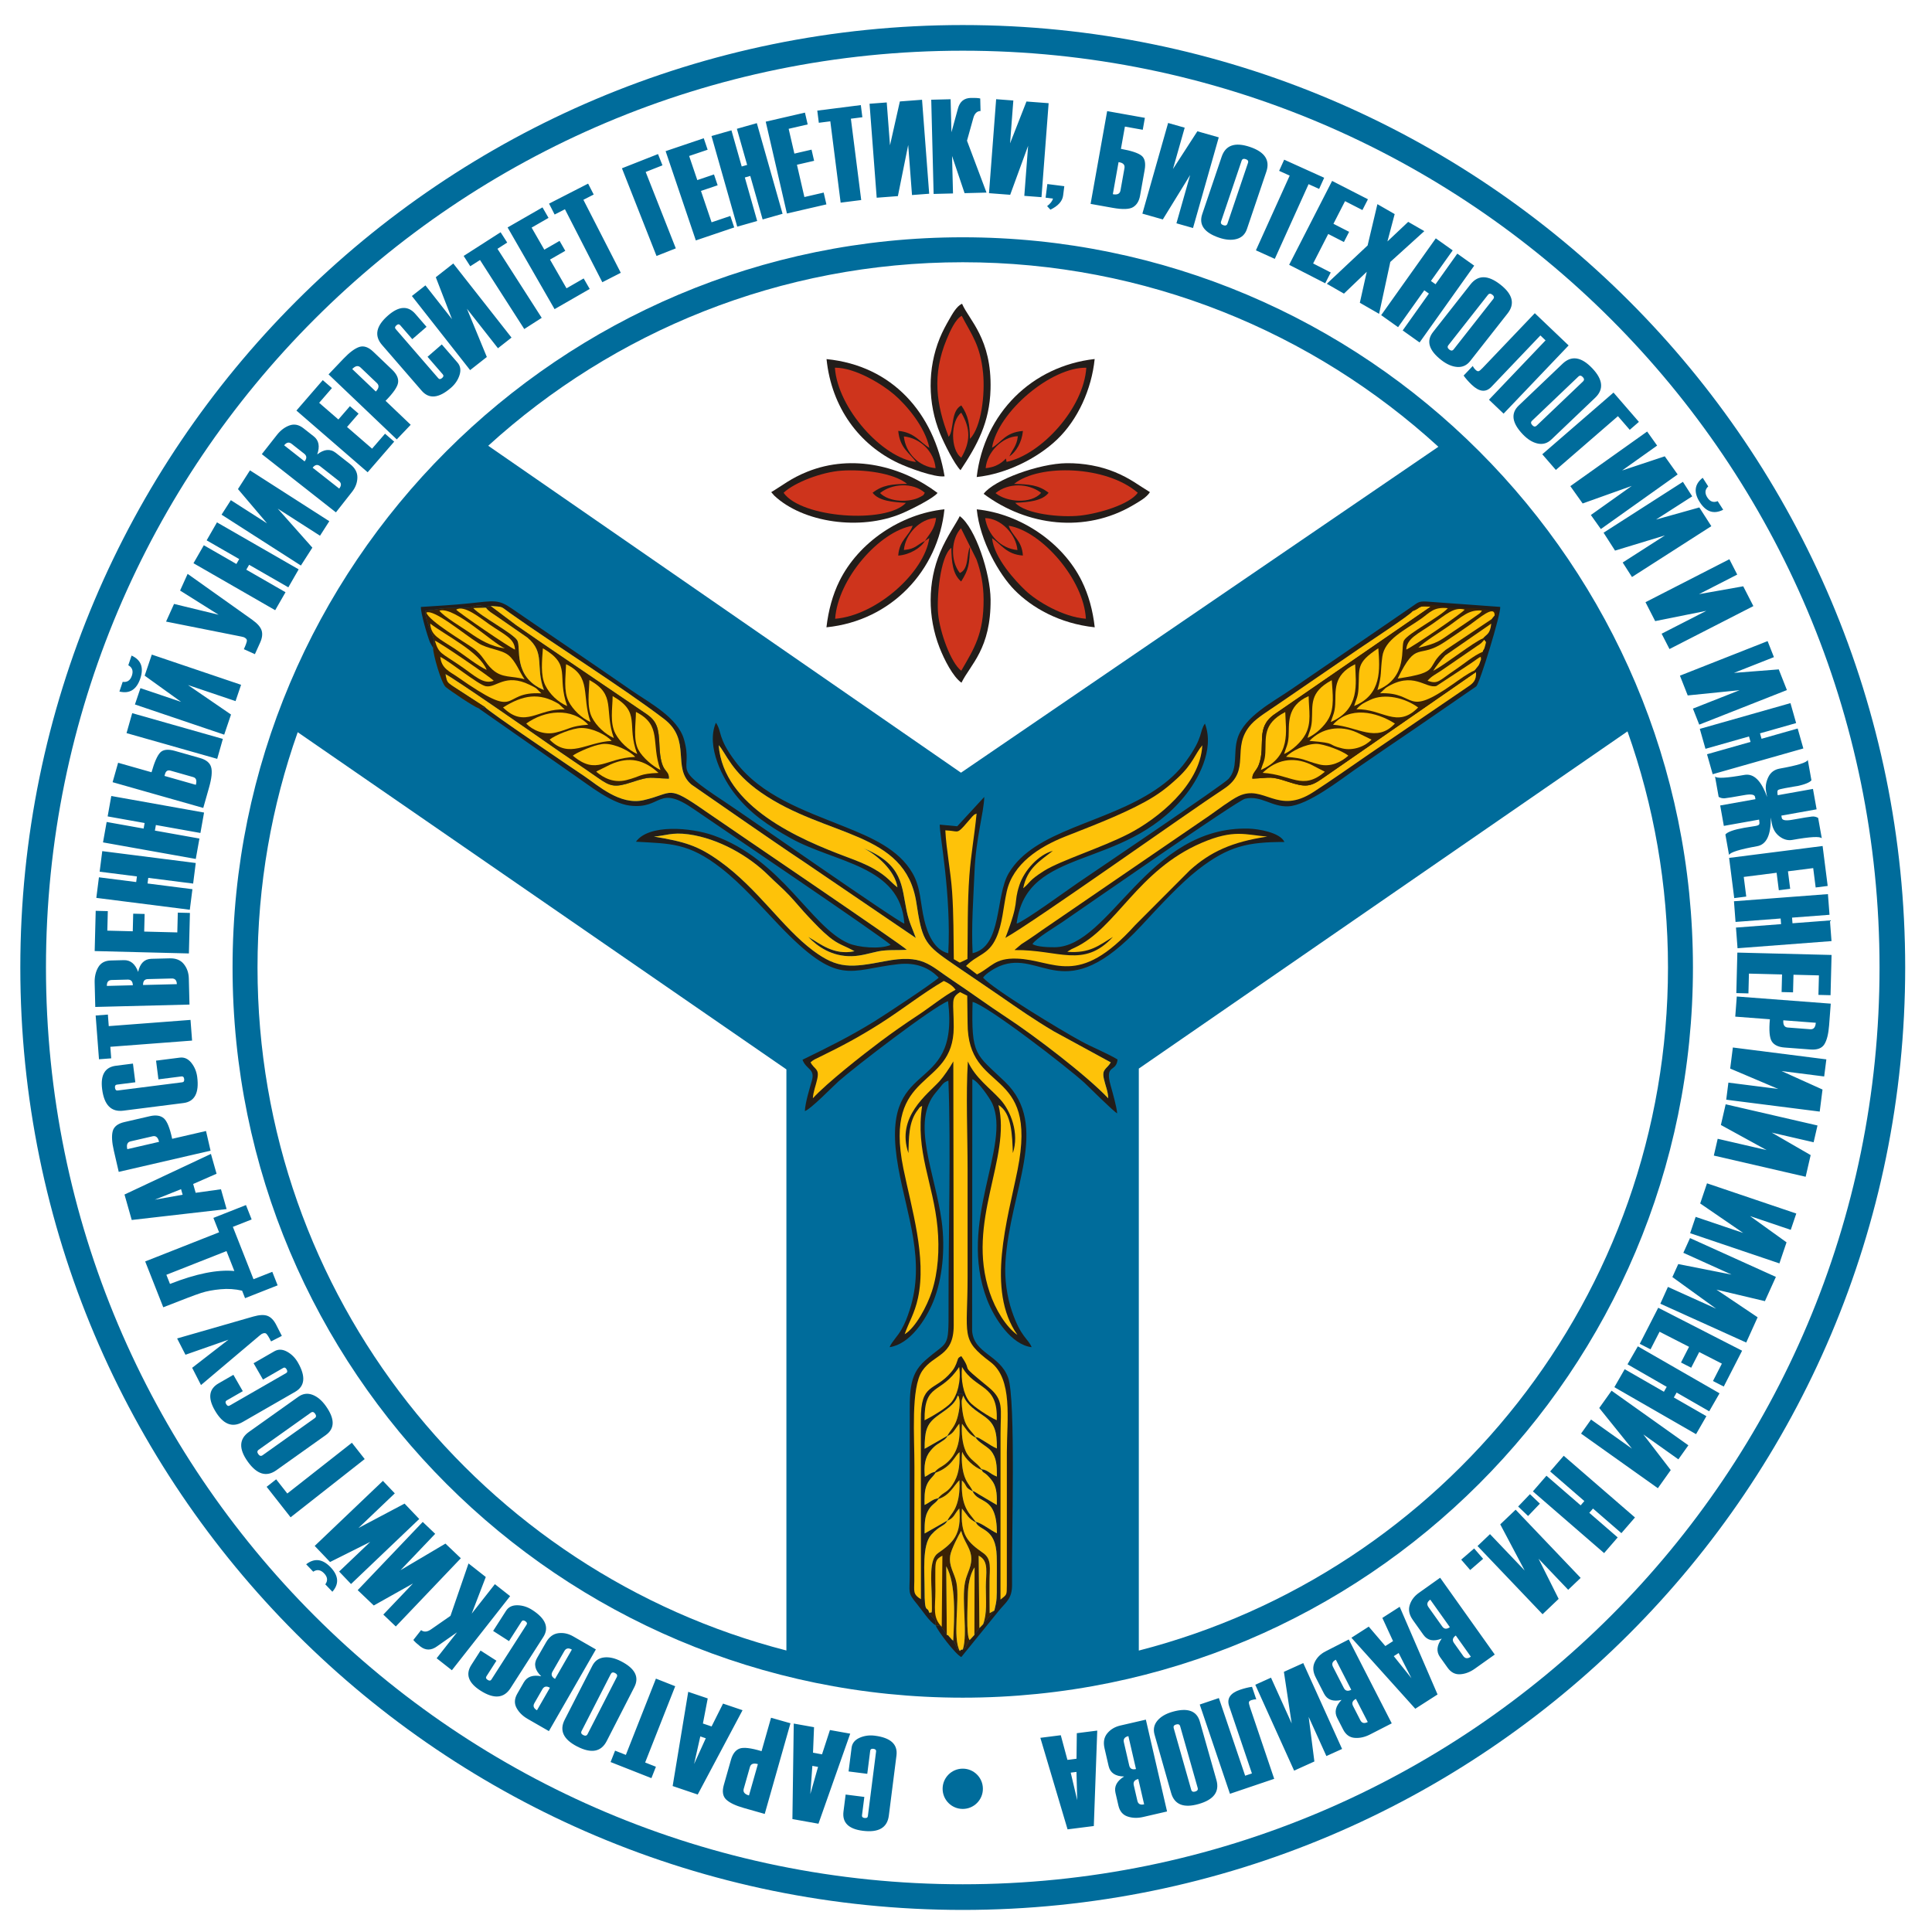 <?xml version="1.0" encoding="UTF-8"?>
<!DOCTYPE svg PUBLIC "-//W3C//DTD SVG 1.1//EN" "http://www.w3.org/Graphics/SVG/1.1/DTD/svg11.dtd">
<!-- Creator: CorelDRAW 2020 (64-Bit) -->
<svg xmlns="http://www.w3.org/2000/svg" xml:space="preserve" width="41mm" height="41mm" version="1.1" style="shape-rendering:geometricPrecision; text-rendering:geometricPrecision; image-rendering:optimizeQuality; fill-rule:evenodd; clip-rule:evenodd"
viewBox="0 0 4100 4100"
 xmlns:xlink="http://www.w3.org/1999/xlink"
 xmlns:xodm="http://www.corel.com/coreldraw/odm/2003">
 <defs>
  <style type="text/css">
   <![CDATA[
    .fil0 {fill:#006C9B}
    .fil1 {fill:#006C9B;fill-rule:nonzero}
    .fil2 {fill:#221D1A}
    .fil4 {fill:#3A2104}
    .fil5 {fill:#CE341C}
    .fil3 {fill:#FEC209}
   ]]>
  </style>
 </defs>
 <g id="Layer_x0020_1">
  <path class="fil0" d="M3052.47 948.12l-1013.11 691.67 -1003.26 -693.82c265.86,-241.95 619.21,-389.44 1007.01,-389.44 388.94,0 743.23,148.36 1009.36,391.59zm-635.73 2554.64c645.77,-165.96 1122.99,-752.06 1122.99,-1449.61 0,-175.74 -30.29,-344.4 -85.93,-501.05l-1037.06 715.61 0 1235.05zm-747.87 -0.16c-645.46,-166.17 -1122.38,-752.11 -1122.38,-1449.45 0,-175.08 30.06,-343.13 85.3,-499.29l1037.08 715.56 0 1233.18zm374.24 100.13c-855.81,0 -1549.58,-693.77 -1549.58,-1549.58 0,-855.81 693.77,-1549.58 1549.58,-1549.58 855.81,0 1549.58,693.77 1549.58,1549.58 0,855.81 -693.77,1549.58 -1549.58,1549.58zm0 395.98c-1074.5,0 -1945.56,-871.06 -1945.56,-1945.56 0,-1074.5 871.06,-1945.56 1945.56,-1945.56 1074.5,0 1945.56,871.06 1945.56,1945.56 0,1074.5 -871.06,1945.56 -1945.56,1945.56zm0 54.44c-1104.57,0 -2000,-895.43 -2000,-2000 0,-1104.57 895.43,-2000 2000,-2000 1104.57,0 2000,895.43 2000,2000 0,1104.57 -895.43,2000 -2000,2000z"/>
  <path class="fil1" d="M1794.57 3808.31l39.68 5.04 -4.97 39.11c-0.4,3.22 1.42,5.08 5.48,5.59 4.26,0.54 6.59,-0.79 6.99,-4l17.43 -137.19c0.41,-3.21 -1.51,-5.08 -5.76,-5.62 -4.06,-0.52 -6.3,0.83 -6.71,4.09l-6.23 48.98 -39.68 -5.04 6.41 -50.45c1.2,-9.4 6.79,-16.37 16.77,-20.91 9.98,-4.49 20.78,-6 32.45,-4.52 33.68,4.28 49.03,18.33 46.01,42.09l-16.21 127.59c-3.26,25.7 -21.76,36.41 -55.44,32.13 -30.19,-3.84 -43.77,-17.47 -40.79,-40.9l4.57 -35.99zm-110.09 -150.62l43.04 7.68 -2.18 54.18 19.13 3.41 16.8 -51.56 43.03 7.68 -67.41 191.13 -55.27 -9.87 2.86 -202.65zm39.46 89.76l-4.31 59.89 16.4 -57.73 -12.09 -2.16zm-107.8 -31.21l20.13 -70.91 41.23 11.7 -54.63 192.4 -44.43 -12.62c-17.59,-5 -30.06,-10.96 -37.32,-17.82 -7.29,-6.93 -8.96,-17.25 -5.04,-31.04l15.14 -53.32c3.59,-12.64 9.59,-20.54 18.04,-23.79 8.5,-3.27 24.08,-1.47 46.88,5.4zm-24.71 33.67l-13.11 46.17c-1.93,6.79 1.78,11.5 11.13,14.15l18.88 -66.51c-9.34,-2.65 -14.97,-0.59 -16.9,6.19zm-130.92 -159.61l41.4 14.01 -10.22 53.24 18.4 6.23 24.3 -48.48 41.41 14.01 -95.14 178.95 -53.18 -18 33.03 -199.96zm25.63 94.64l-13.18 58.58 24.82 -54.64 -11.64 -3.94zm-180.84 30.21l22.86 9.02 63.82 -161.88 40.93 16.14 -63.82 161.88 22.86 9.01 -9.54 24.18 -86.65 -34.16 9.54 -24.19zm40.85 -134.86l-58.63 114.48c-11.81,23.06 -32.63,26.94 -62.51,11.64 -29.46,-15.09 -38.35,-34.08 -26.62,-56.97l58.63 -114.48c5.29,-10.34 13.49,-16.2 24.57,-17.59 11.03,-1.36 23.18,1.34 36.36,8.09 29.71,15.21 39.12,33.51 28.2,54.83zm-49.97 -27.78l-61.99 121.04c-1.83,3.56 -0.66,6.41 3.49,8.53 4.32,2.22 7.4,1.55 9.22,-2.02l62 -121.04c1.82,-3.56 0.57,-6.45 -3.75,-8.66 -4.16,-2.13 -7.15,-1.41 -8.97,2.15zm-31.64 -52.2l-99.7 173.38 -44.91 -25.82c-10.74,-6.17 -18.66,-13.97 -23.75,-23.38 -5.12,-9.43 -4.6,-19.51 1.55,-30.2l13.84 -24.07c7,-12.18 19.34,-16.45 37.03,-12.92 -13.41,-12.88 -16.42,-25.7 -9.04,-38.54l19.35 -33.65c6.58,-11.43 15.23,-17.88 25.95,-19.24 10.75,-1.4 21.3,0.88 31.62,6.81l48.06 27.63zm-113.48 84.43l-16.97 29.52c-3.49,6.07 -1.68,11.12 5.43,15.21l27.48 -47.81c-7.1,-4.08 -12.41,-3.07 -15.94,3.08zm46.57 -80.99l-25.23 43.88c-3.49,6.07 -1.67,11.13 5.43,15.21l35.74 -62.17c-7.1,-4.08 -12.4,-3.07 -15.94,3.08zm-177.8 -1.04l33.68 21.59 -21.28 33.19c-1.75,2.72 -0.9,5.19 2.55,7.4 3.61,2.32 6.28,2.11 8.03,-0.62l74.64 -116.41c1.74,-2.73 0.81,-5.25 -2.8,-7.56 -3.44,-2.21 -6.04,-1.95 -7.81,0.81l-26.65 41.57 -33.68 -21.58 27.45 -42.82c5.11,-7.98 13.15,-11.87 24.12,-11.69 10.94,0.23 21.34,3.5 31.25,9.85 28.58,18.33 36.41,37.6 23.49,57.77l-69.42 108.28c-13.98,21.81 -35.28,23.54 -63.86,5.21 -25.62,-16.42 -32.04,-34.56 -19.29,-54.45l19.58 -30.54zm-25.56 -184.85l36.62 28.77 -29.85 77.75 49.17 -62.56 32.35 25.42 -123.58 157.25 -32.35 -25.42 43.31 -55.11 -42.98 30.18c-12.22,8.62 -23.93,8.57 -35.12,-0.23 -6.97,-5.47 -11.82,-10.01 -14.66,-13.64l16.45 -20.93c5.95,4.68 13.07,4.1 21.35,-1.75l40.98 -28.48 38.31 -111.25zm-16.33 -11l-138.01 144.76 -26.47 -25.24 62.93 -66 -83.16 46.71 -34.15 -32.56 138.01 -144.76 26.46 25.24 -73.54 77.13 95.29 -56.4 32.64 31.12zm-88.26 -83.35l-144.75 138.01 -25.24 -26.47 66 -62.92 -85.29 42.69 -32.56 -34.16 144.75 -138.01 25.24 26.48 -77.13 73.53 97.86 -51.79 31.12 32.64zm-239.95 96.13c17.54,-13.63 34.8,-11.53 51.79,6.29 17.18,18.02 18.46,35.37 3.81,52.02l-14.98 -15.71c5.67,-7.85 4.85,-15.61 -2.48,-23.3 -7.39,-7.75 -15.11,-8.95 -23.15,-3.58l-14.99 -15.72zm-83.89 -164.41l20.22 -15.89 23.65 30.1 137.04 -107.68 27.19 34.59 -157.26 123.58 -50.84 -64.7zm125.42 -109.71l-104.81 74.54c-21.12,15.01 -41.39,8.86 -60.84,-18.5 -19.18,-26.97 -18.31,-47.93 2.65,-62.83l104.81 -74.54c9.47,-6.73 19.44,-8.16 29.92,-4.27 10.41,3.87 19.96,11.87 28.54,23.94 19.34,27.2 19.25,47.78 -0.27,61.66zm-31.52 -47.7l-110.84 78.82c-3.26,2.31 -3.53,5.37 -0.83,9.18 2.82,3.96 5.85,4.77 9.11,2.46l110.83 -78.82c3.26,-2.32 3.49,-5.46 0.67,-9.41 -2.7,-3.81 -5.68,-4.55 -8.94,-2.23zm-164.44 -80.21l19.94 34.68 -34.18 19.66c-2.8,1.61 -3.19,4.19 -1.15,7.74 2.14,3.72 4.61,4.77 7.42,3.15l119.88 -68.93c2.81,-1.61 3.14,-4.28 1.01,-7.99 -2.05,-3.55 -4.47,-4.52 -7.32,-2.88l-42.81 24.61 -19.94 -34.67 44.09 -25.36c8.22,-4.72 17.15,-4.47 26.8,0.75 9.6,5.24 17.32,12.94 23.19,23.14 16.92,29.43 14.99,50.15 -5.77,62.09l-111.5 64.11c-22.46,12.91 -42.16,4.63 -59.09,-24.8 -15.16,-26.38 -12.5,-45.43 7.98,-57.21l31.45 -18.09zm-119.42 -77.23l161.73 -46.51c12.93,-3.68 22.96,-4.16 30.16,-1.37 7.14,2.76 13.21,8.96 18.16,18.63l12.2 23.82 -22.89 11.72c-4.65,-9.07 -8.04,-14.55 -10.21,-16.39 -2.11,-1.81 -5.39,-1.63 -9.75,0.61 -0.72,0.37 -2.18,1.49 -4.38,3.36l-124.35 105.05 -18.76 -36.62 76.94 -59.63 -91.14 31.91 -17.71 -34.58zm146.1 -283.07l12.05 30.56 -39.86 15.72 43.8 111.11 39.87 -15.72 11.32 28.7 -69.11 27.25 -6.28 -15.94c-14.77,-3.45 -29.98,-4.51 -45.72,-3.02 -15.72,1.44 -29.43,4.03 -41.1,7.81 -11.73,3.76 -38.53,13.92 -80.48,30.46l-38.36 -97.29 156.82 -61.83 -12.06 -30.56 69.11 -27.25zm-41.33 97.68l-127.59 50.31 7.65 19.4c55.03,-21.69 100.56,-30.84 136.6,-27.44l-16.66 -42.27zm-33.02 -206.21l11.94 42.05 -49.65 21.77 5.3 18.69 53.72 -7.48 11.94 42.05 -201.34 23.12 -15.34 -54.01 183.43 -86.19zm-63.41 74.78l-55.73 22.36 59.08 -10.54 -3.35 -11.82zm-18.85 -106.84l71.82 -16.58 9.64 41.76 -194.87 44.98 -10.39 -45c-4.12,-17.82 -4.91,-31.62 -2.4,-41.29 2.55,-9.72 10.78,-16.17 24.75,-19.39l54.01 -12.47c12.81,-2.95 22.62,-1.5 29.54,4.33 6.97,5.87 12.91,20.38 17.9,43.66zm-41.42 -5.39l-46.77 10.79c-6.87,1.59 -9.21,7.11 -7.02,16.58l67.37 -15.55c-2.19,-9.47 -6.71,-13.41 -13.58,-11.82zm-41.82 -154.26l5.05 39.68 -39.12 4.97c-3.21,0.41 -4.56,2.64 -4.04,6.7 0.54,4.26 2.41,6.18 5.63,5.77l137.18 -17.43c3.21,-0.41 4.55,-2.74 4.01,-6.99 -0.52,-4.06 -2.38,-5.89 -5.64,-5.48l-48.99 6.23 -5.04 -39.68 50.45 -6.41c9.4,-1.2 17.55,2.47 24.44,11 6.84,8.54 11.01,18.62 12.49,30.29 4.28,33.68 -5.48,52.06 -29.24,55.08l-127.6 16.21c-25.7,3.26 -40.69,-11.97 -44.97,-45.65 -3.83,-30.18 5.97,-46.74 29.4,-49.72l35.99 -4.57zm-53.2 -103.99l1.86 24.5 173.5 -13.2 3.34 43.88 -173.5 13.19 1.86 24.5 -25.92 1.97 -7.07 -92.87 25.93 -1.97zm173.18 -21.24l-199.94 5.06 -1.31 -51.79c-0.31,-12.38 2.22,-23.21 7.61,-32.44 5.38,-9.28 14.27,-14.08 26.6,-14.39l27.75 -0.7c14.04,-0.36 24.11,7.96 30.31,24.9 4.01,-18.15 13.4,-27.39 28.21,-27.77l38.79 -0.98c13.19,-0.33 23.2,3.7 29.94,12.15 6.79,8.45 10.33,18.65 10.63,30.55l1.41 55.41zm-131.15 -52.98l-34.04 0.86c-6.99,0.18 -10.36,4.36 -10.16,12.55l55.13 -1.4c-0.21,-8.19 -3.84,-12.19 -10.93,-12.01zm93.4 -2.36l-50.6 1.28c-7,0.17 -10.37,4.35 -10.17,12.54l71.69 -1.81c-0.2,-8.19 -3.83,-12.19 -10.92,-12.01zm38.67 -139.12l-2.17 85.97 -199.94 -5.06 2.16 -85.4 25.71 0.65 -1.05 41.42 53.98 1.36 0.95 -37.36 24.28 0.61 -0.95 37.37 70.26 1.78 1.07 -41.99 25.7 0.65zm12.37 -105.95l-5.55 43.64 -95.23 -12.1 -1.52 11.91 95.24 12.1 -5.55 43.65 -198.4 -25.21 5.54 -43.65 79.08 10.05 1.52 -11.91 -79.08 -10.05 5.54 -43.65 198.41 25.22zm17.64 -107.06l-7.73 43.32 -94.51 -16.88 -2.11 11.81 94.51 16.88 -7.74 43.31 -196.88 -35.15 7.73 -43.32 78.47 14.01 2.11 -11.81 -78.47 -14.01 7.74 -43.32 196.88 35.16zm39.9 -156.31l-12.02 42.33 -192.4 -54.63 12.02 -42.33 192.4 54.63zm-41.6 146.49l-192.4 -54.63 11.71 -41.23 70.91 20.14c6.01,-21.16 12.09,-35.08 18.28,-41.69 6.18,-6.61 16.66,-7.79 31.41,-3.6l53.32 15.14c12.97,3.68 20.79,10.11 23.45,19.23 2.69,9.18 1.2,23.66 -4.44,43.54l-12.24 43.1zm-82.29 -67.91l66.51 18.88c2.6,-9.16 0.74,-14.64 -5.63,-16.44l-48.09 -13.66c-5.91,-1.68 -9.8,0.68 -11.64,7.14l-1.15 4.08zm126.73 -87.57l-189.45 -64.1 11.72 -34.64 86.38 29.22 -77.42 -55.7 15.13 -44.7 189.45 64.1 -11.73 34.64 -100.95 -34.15 91.32 62.62 -14.45 42.71zm-196.57 -167.86c20.21,9.21 26.37,25.47 18.48,48.79 -7.98,23.59 -22.75,32.77 -44.3,27.53l6.96 -20.57c9.58,1.39 16.08,-2.95 19.48,-13.01 3.43,-10.15 0.91,-17.54 -7.58,-22.17l6.96 -20.57zm118.96 -173.38l137.17 97.49c10.94,7.82 17.56,15.37 19.87,22.73 2.29,7.31 1.22,15.92 -3.25,25.81l-11.03 24.39 -23.43 -10.59c4.2,-9.29 6.37,-15.36 6.45,-18.2 0.11,-2.78 -2.08,-5.23 -6.55,-7.25 -0.73,-0.33 -2.52,-0.77 -5.36,-1.32l-159.65 -31.78 16.95 -37.49 94.59 23.01 -81.76 -51.39 16 -35.41zm235.65 -9.58l-21.93 38.14 -83.22 -47.85 -5.99 10.4 83.23 47.85 -21.94 38.15 -173.38 -99.7 21.94 -38.14 69.1 39.74 5.98 -10.41 -69.1 -39.73 21.93 -38.15 173.38 99.7zm4.72 -8.11l-168.37 -107.94 19.74 -30.79 76.77 49.22 -61.69 -72.75 25.47 -39.73 168.37 107.94 -19.73 30.79 -89.72 -57.51 73.5 82.81 -24.34 37.96zm74.33 -112.83l-157.25 -123.57 32.01 -40.74c7.65,-9.74 16.51,-16.46 26.55,-20.14 10.06,-3.72 19.97,-1.75 29.66,5.87l21.83 17.15c11.05,8.68 13.5,21.51 7.47,38.51 14.67,-11.42 27.79,-12.55 39.44,-3.4l30.51 23.98c10.37,8.15 15.51,17.64 15.32,28.44 -0.16,10.84 -3.93,20.96 -11.29,30.32l-34.25 43.58zm-67.25 -124.43l-26.77 -21.04c-5.5,-4.32 -10.76,-3.25 -15.82,3.19l43.35 34.07c5.06,-6.44 4.82,-11.84 -0.76,-16.22zm73.46 57.72l-39.8 -31.27c-5.5,-4.33 -10.76,-3.25 -15.82,3.19l56.38 44.31c5.06,-6.44 4.82,-11.84 -0.76,-16.23zm117.43 -83.39l-56.3 65 -151.17 -130.95 55.93 -64.57 19.44 16.84 -27.13 31.31 40.82 35.36 24.47 -28.26 18.36 15.9 -24.48 28.26 53.13 46.02 27.5 -31.75 19.43 16.84zm-18.3 -86.62l53.35 50.86 -29.57 31.02 -144.75 -138.01 31.87 -33.43c12.62,-13.23 23.7,-21.48 33.16,-24.7 9.52,-3.23 19.44,0.11 29.81,10l40.12 38.25c9.51,9.07 13.7,18.06 12.63,27.04 -1.06,9.06 -9.91,22 -26.62,38.97zm-18.27 -37.56l-34.75 -33.12c-5.1,-4.86 -11,-3.78 -17.7,3.25l50.04 47.71c6.7,-7.03 7.51,-12.98 2.41,-17.84zm105.24 -119.45l-30.23 26.19 -25.82 -29.8c-2.12,-2.45 -4.72,-2.33 -7.82,0.35 -3.24,2.81 -3.8,5.44 -1.68,7.88l90.54 104.53c2.12,2.44 4.8,2.27 8.04,-0.54 3.1,-2.68 3.59,-5.25 1.43,-7.73l-32.33 -37.32 30.24 -26.2 33.3 38.45c6.2,7.16 7.66,15.97 4.38,26.44 -3.32,10.43 -9.4,19.48 -18.29,27.18 -25.66,22.23 -46.37,24.29 -62.05,6.19l-84.21 -97.22c-16.96,-19.58 -12.6,-40.5 13.07,-62.73 23,-19.93 42.21,-20.94 57.68,-3.09l23.75 27.42zm92.48 91.86l-123.57 -157.26 28.75 -22.59 56.35 71.7 -34.37 -88.98 37.11 -29.15 123.57 157.25 -28.75 22.6 -65.85 -83.8 42.22 102.36 -35.46 27.87zm78.71 -270.69l-20.68 13.26 93.91 146.48 -37.05 23.75 -93.91 -146.48 -20.68 13.26 -14.03 -21.89 78.41 -50.27 14.03 21.89zm175.07 98.44l-74.55 42.86 -99.69 -173.38 74.05 -42.58 12.82 22.29 -35.91 20.65 26.91 46.81 32.41 -18.63 12.1 21.05 -32.4 18.64 35.03 60.93 36.41 -20.94 12.82 22.3zm8.48 -200.38l-21.87 11.2 79.32 154.87 -39.16 20.06 -79.32 -154.87 -21.87 11.2 -11.85 -23.14 82.9 -42.46 11.85 23.14zm136.48 -85.86l9.44 23.92 -35.62 14.04 63.93 162.14 -40.94 16.14 -73.36 -186.06 76.55 -30.18zm161.71 155.69l-81.46 27.57 -64.11 -189.45 80.92 -27.38 8.25 24.36 -39.25 13.27 17.31 51.15 35.41 -11.98 7.78 23.01 -35.41 11.98 22.53 66.58 39.79 -13.46 8.24 24.35zm102.62 -28.94l-42.33 12.02 -26.23 -92.35 -11.54 3.28 26.23 92.34 -42.33 12.02 -54.64 -192.39 42.33 -12.02 21.78 76.68 11.54 -3.27 -21.78 -76.69 42.33 -12.01 54.64 192.39zm93.02 -19.97l-83.8 19.34 -44.97 -194.88 83.24 -19.21 5.78 25.06 -40.37 9.31 12.15 52.62 36.42 -8.41 5.46 23.67 -36.42 8.4 15.8 68.49 40.93 -9.45 5.78 25.06zm76.31 -184.93l-24.37 3.09 21.93 172.62 -43.65 5.54 -21.93 -172.61 -24.38 3.1 -3.27 -25.79 92.4 -11.74 3.27 25.79zm30.41 170.79l-15.17 -199.43 36.47 -2.77 6.92 90.92 20.95 -93.04 47.06 -3.58 15.16 199.42 -36.46 2.78 -8.08 -106.27 -21.88 108.55 -44.97 3.42zm233.06 -10.88l-46.56 1.18 -26.57 -78.92 2.01 79.54 -41.13 1.04 -5.06 -199.93 41.13 -1.04 1.77 70.07 13.87 -50.66c3.92,-14.43 12.98,-21.85 27.21,-22.21 8.85,-0.23 15.49,0.18 19.99,1.16l0.67 26.61c-7.57,0.19 -12.68,5.18 -15.34,14.96l-13.41 48.07 41.42 110.13zm5.26 1.22l15.17 -199.43 36.47 2.78 -6.92 90.93 34.79 -88.81 47.05 3.58 -15.17 199.42 -36.46 -2.77 8.08 -106.27 -38.04 103.99 -44.97 -3.42zm130.39 35.03l-7.06 -7.52c7.02,-5.4 11.15,-10.73 12.4,-15.99l-15.59 -1.98 3.67 -28.91 36 4.57 -2.52 19.79c-1.52,12 -10.47,22 -26.9,30.04zm85.2 -12.28l35.16 -196.89 80.06 14.3 -4.52 25.32 -37.87 -6.77 -8.44 47.25c21.51,3.85 35.91,8.55 43.28,14.12 7.38,5.57 9.7,15.86 7.02,30.86l-9.74 54.56c-2.01,11.25 -6.93,19.28 -14.7,24.08 -7.82,4.79 -22.23,5.32 -43.28,1.56l-46.97 -8.39zm63.42 -28.49l8.45 -47.29c1.23,-6.9 -2.43,-11.08 -11,-12.61l-1.51 -0.27 -12.15 68.07c9.55,1.8 14.95,-0.82 16.21,-7.9zm46.47 49.16l54.63 -192.39 35.18 9.99 -24.91 87.72 51.8 -80.09 45.4 12.9 -54.64 192.39 -35.18 -9.99 29.11 -102.52 -58.01 94.31 -43.38 -12.32zm127.05 1l41.23 -121.83c8.3,-24.54 28.33,-31.44 60.13,-20.68 31.35,10.61 42.92,28.1 34.68,52.46l-41.22 121.83c-3.73,11.01 -10.97,18.01 -21.74,21 -10.7,2.97 -23.12,2.08 -37.15,-2.67 -31.62,-10.69 -43.61,-27.42 -35.93,-50.11zm53.5 20.17l43.59 -128.83c1.29,-3.79 -0.28,-6.43 -4.71,-7.92 -4.6,-1.56 -7.54,-0.45 -8.82,3.34l-43.59 128.83c-1.28,3.79 0.38,6.46 4.98,8.02 4.42,1.49 7.27,0.35 8.55,-3.44zm194.55 -73.6l-22.39 -10.12 -71.68 158.55 -40.09 -18.13 71.68 -158.55 -22.39 -10.12 10.71 -23.69 84.87 38.37 -10.71 23.69zm12.93 200.22l-76.55 -39.2 91.17 -178.01 76.04 38.94 -11.72 22.89 -36.88 -18.89 -24.61 48.06 33.27 17.04 -11.07 21.62 -33.27 -17.04 -32.04 62.56 37.38 19.14 -11.72 22.89zm114.34 64.87l-40.87 -23.5 14.67 -65.72 -48.4 46.33 -36.36 -20.92 86.58 -81.33 20.79 -87.63 36.65 21.07 -15.37 58.07 44.06 -41.57 34.23 19.68 -72.18 65.34 -23.8 110.18zm85.92 60.73l-35.86 -25.5 55.64 -78.24 -9.78 -6.95 -55.63 78.24 -35.86 -25.5 115.9 -162.99 35.86 25.5 -46.2 64.96 9.78 6.95 46.2 -64.96 35.86 25.5 -115.91 162.99zm28.56 -22.12l79.47 -101.13c16.01,-20.36 37.19,-20.19 63.59,0.55 26.02,20.45 31.1,40.8 15.22,61.02l-79.47 101.13c-7.19,9.13 -16.35,13.32 -27.49,12.55 -11.09,-0.77 -22.5,-5.75 -34.14,-14.9 -26.25,-20.62 -31.98,-40.38 -17.18,-59.22zm43.73 36.85l84.03 -106.94c2.47,-3.14 1.87,-6.15 -1.8,-9.04 -3.82,-3 -6.96,-2.93 -9.43,0.22l-84.04 106.93c-2.47,3.14 -1.8,6.22 2.02,9.22 3.67,2.88 6.74,2.75 9.22,-0.39zm105.99 136.35l-31.02 -29.57 120.07 -125.94 -10.96 -10.45 -103.94 109.02c-11.79,12.37 -25.7,10.95 -41.73,-4.33 -7,-6.67 -12.74,-13.2 -17.24,-19.53l19.42 -20.37c1.35,2.94 3.37,5.72 6.13,8.35 2.34,2.23 4.42,3.16 6.13,2.75 1.74,-0.38 4.61,-2.71 8.65,-6.95l110.74 -116.14 71.76 68.41 -138.01 144.75zm32.14 -17.25l93.09 -88.75c18.74,-17.88 39.69,-14.68 62.85,9.61 22.84,23.96 24.97,44.82 6.36,62.57l-93.09 88.75c-8.41,8.02 -18.08,10.85 -29,8.51 -10.86,-2.35 -21.45,-8.9 -31.67,-19.62 -23.03,-24.16 -25.88,-44.54 -8.54,-61.07zm38.02 42.71l98.43 -93.85c2.89,-2.76 2.73,-5.83 -0.49,-9.21 -3.35,-3.51 -6.47,-3.89 -9.37,-1.13l-98.43 93.85c-2.9,2.76 -2.67,5.89 0.68,9.41 3.22,3.38 6.28,3.69 9.18,0.93zm216.98 -8l-19.43 16.84 -25.07 -28.94 -131.73 114.11 -28.81 -33.25 151.17 -130.95 53.87 62.19zm-145.5 136.41l163 -115.91 21.19 29.81 -74.32 52.84 90.52 -30.07 27.35 38.46 -162.99 115.91 -21.2 -29.81 86.85 -61.76 -104.26 37.28 -26.14 -36.75zm70.53 98.79l168.37 -107.94 19.74 30.79 -76.77 49.22 91.86 -25.69 25.47 39.73 -168.38 107.94 -19.73 -30.79 89.72 -57.52 -105.94 32.23 -24.34 -37.97zm253.86 -48.71c-19.81,10.04 -36.36,4.7 -49.64,-16.02 -13.44,-20.97 -11.39,-38.24 6.16,-51.81l11.72 18.28c-7.07,6.63 -7.74,14.41 -2.01,23.35 5.78,9.02 13.13,11.66 22.05,7.92l11.72 18.28zm-164.91 196.18l178.01 -91.17 16.67 32.55 -81.16 41.57 93.9 -16.69 21.52 42 -178.01 91.17 -16.68 -32.55 94.86 -48.58 -108.55 21.84 -20.56 -40.14zm73.08 155.92l186.06 -73.36 13.41 34.02 -84.83 33.45 95.08 -7.44 17.31 43.9 -186.06 73.36 -13.41 -34.03 99.14 -39.09 -110.16 11.14 -16.54 -41.95zm69.5 209.1l-12.01 -42.32 92.35 -26.23 -3.28 -11.54 -92.35 26.22 -12.02 -42.32 192.39 -54.64 12.02 42.33 -76.68 21.78 3.28 11.54 76.68 -21.78 12.02 42.33 -192.4 54.63zm201.83 -30.38l7.74 43.31c-3.8,4.74 -14.13,8.91 -31.05,12.51l1.19 -0.36 -8.65 1.4 -17.58 3.14c-8.53,1.53 -13.51,2.9 -14.93,4.17 -1.42,1.22 -1.6,4.83 -0.54,10.79l74.82 -13.36 7.73 43.31 -74.81 13.36 0.86 4.83c0.91,5.11 8.31,6.45 22.23,3.96 23.35,-4.17 37.35,-6.48 41.98,-6.86 4.66,-0.4 9,0.56 13.01,2.99l7.73 43.32c-3.57,-4.59 -24.37,-3.49 -62.43,3.31 -9.52,1.7 -18.67,-0.78 -27.4,-7.44 -8.74,-6.66 -14.18,-16 -16.32,-28l-2.16 -12.09c0.57,37.05 -9.06,57.34 -28.94,60.89 -36.8,6.57 -56.69,12.74 -59.63,18.49l-7.73 -43.32c4.47,-5.54 17.75,-10.28 39.83,-14.22l24.08 -3.87c4.59,-0.82 7.23,-2.02 7.92,-3.59 0.72,-1.63 0.61,-4.95 -0.28,-9.96l-74.82 13.36 -7.73 -43.32 74.81 -13.36 -0.86 -4.82c-0.91,-5.11 -8.4,-6.44 -22.51,-3.92 -23.07,4.12 -36.93,6.4 -41.65,6.81 -4.67,0.4 -9.05,-0.56 -13.06,-2.99l-7.73 -43.31c3.57,4.58 24.32,3.49 62.34,-3.3 19.87,-3.55 35.93,12.16 48.22,47.11l-2.16 -12.09c-1.76,-9.89 -0.22,-19.94 4.6,-30.09 4.85,-10.2 12.91,-16.28 24.15,-18.29 38.07,-6.8 57.96,-12.96 59.73,-18.5zm-156.1 293.3l-10.84 -85.31 198.41 -25.21 10.76 84.75 -25.5 3.24 -5.23 -41.1 -53.56 6.81 4.71 37.08 -24.1 3.06 -4.71 -37.08 -69.72 8.86 5.29 41.66 -25.51 3.24zm7.03 106.42l-3.34 -43.87 95.73 -7.28 -0.91 -11.97 -95.73 7.28 -3.33 -43.87 199.42 -15.17 3.34 43.88 -79.49 6.04 0.91 11.97 79.49 -6.05 3.33 43.87 -199.42 15.17zm-2.58 95.18l2.18 -85.97 199.93 5.05 -2.16 85.4 -25.7 -0.65 1.05 -41.41 -53.99 -1.37 -0.94 37.37 -24.28 -0.61 0.95 -37.37 -70.27 -1.78 -1.06 41.99 -25.71 -0.65zm71.23 55.57l-73.5 -5.59 3.25 -42.74 199.42 15.17 -3.5 46.06c-1.39,18.23 -4.75,31.64 -10.02,40.12 -5.33,8.52 -15.12,12.22 -29.41,11.13l-55.27 -4.2c-13.1,-1 -22.04,-5.31 -26.9,-12.94 -4.91,-7.68 -6.25,-23.3 -4.07,-47.01zm37.93 17.5l47.86 3.64c7.02,0.53 10.91,-4.04 11.64,-13.73l-68.94 -5.24c-0.74,9.68 2.41,14.79 9.44,15.33zm-116.51 42.38l198.4 25.21 -4.61 36.28 -90.46 -11.5 86.94 39.23 -5.95 46.81 -198.4 -25.21 4.61 -36.28 105.72 13.43 -101.93 -43.24 5.68 -44.73zm-15.27 120.52l194.88 44.98 -8.22 35.64 -88.86 -20.51 82.57 47.74 -10.61 45.98 -194.88 -44.98 8.22 -35.63 103.85 23.97 -97.09 -53.25 10.14 -43.94zm-39.59 167.74l189.45 64.1 -11.72 34.64 -86.38 -29.22 77.42 55.7 -15.13 44.7 -189.45 -64.1 11.73 -34.64 100.94 34.15 -91.32 -62.61 14.46 -42.72zm-99.05 255.48l16.12 -35.67 102.32 46.26 -92.88 -67.13 12.47 -27.6 113.13 22.35 -102.32 -46.25 14.13 -31.25 182.24 82.39 -23.27 51.46 -102.82 -24.43 87.34 58.67 -24.22 53.59 -182.24 -82.39zm-43.68 85.11l39.2 -76.54 178.01 91.17 -38.94 76.03 -22.89 -11.72 18.89 -36.87 -48.06 -24.62 -17.04 33.27 -21.62 -11.07 17.04 -33.27 -62.56 -32.04 -19.14 37.39 -22.89 -11.73zm-53.9 92.02l21.94 -38.14 83.22 47.85 5.98 -10.4 -83.22 -47.85 21.93 -38.15 173.38 99.7 -21.93 38.14 -69.11 -39.73 -5.98 10.4 69.11 39.73 -21.94 38.15 -173.38 -99.7zm-5.91 7.45l162.99 115.91 -21.2 29.8 -74.31 -52.85 58.11 75.63 -27.35 38.46 -162.99 -115.91 21.2 -29.8 86.85 61.76 -69.44 -86.25 26.14 -36.75zm-166.98 213.71l28.8 -33.26 72.57 62.85 7.85 -9.07 -72.56 -62.85 28.81 -33.26 151.17 130.94 -28.81 33.26 -60.25 -52.19 -7.86 9.07 60.26 52.19 -28.81 33.26 -151.17 -130.94zm-31.27 32.12l25.04 -26.26 21.1 20.11 -25.04 26.26 -21.1 -20.11zm-5.34 6.7l138.01 144.75 -26.47 25.24 -62.93 -66 42.7 85.29 -34.16 32.56 -138.01 -144.75 26.47 -25.23 73.54 77.13 -51.79 -97.87 32.64 -31.12zm-115.49 106.02l27.43 -23.76 19.08 22.03 -27.43 23.75 -19.08 -22.02zm-44.71 38.4l115.91 162.99 -42.23 30.02c-10.09,7.18 -20.48,11.13 -31.15,11.82 -10.71,0.72 -19.65,-3.97 -26.8,-14.02l-16.09 -22.62c-8.14,-11.45 -6.87,-24.45 3.73,-39.06 -17.31,6.82 -30.22,4.19 -38.8,-7.88l-22.49 -31.62c-7.64,-10.75 -9.89,-21.31 -6.65,-31.62 3.22,-10.35 9.7,-18.99 19.4,-25.89l45.17 -32.12zm29.33 138.37l19.73 27.74c4.06,5.71 9.41,6.17 16.09,1.42l-31.96 -44.94c-6.68,4.75 -7.97,10 -3.86,15.78zm-54.15 -76.14l29.34 41.25c4.06,5.7 9.41,6.16 16.09,1.42l-41.57 -58.45c-6.67,4.75 -7.97,10 -3.86,15.78zm-163.48 65.1l36.8 -23.59 35.2 41.23 16.36 -10.48 -22.7 -49.26 36.8 -23.59 80.36 186.06 -47.27 30.3 -135.55 -150.67zm89.92 39.08l37.52 46.87 -27.17 -53.51 -10.35 6.64zm-95.49 -35.41l91.17 178.01 -46.11 23.62c-11.03,5.64 -21.88,8.05 -32.54,7.2 -10.7,-0.84 -18.87,-6.76 -24.49,-17.74l-12.66 -24.71c-6.4,-12.5 -3.27,-25.19 9.32,-38.11 -18.1,4.25 -30.5,-0.21 -37.25,-13.39l-17.69 -34.55c-6.01,-11.74 -6.71,-22.51 -2.01,-32.24 4.67,-9.78 12.33,-17.39 22.92,-22.82l49.34 -25.27zm9.05 141.16l15.52 30.3c3.19,6.23 8.42,7.46 15.71,3.72l-25.13 -49.08c-7.29,3.74 -9.33,8.74 -6.1,15.06zm-42.59 -83.16l23.08 45.05c3.19,6.23 8.42,7.46 15.71,3.73l-32.69 -63.83c-7.29,3.73 -9.33,8.73 -6.1,15.05zm-63.07 -7.9l82.39 182.24 -33.32 15.07 -37.57 -83.1 12.1 94.61 -43 19.44 -82.39 -182.24 33.32 -15.06 43.9 97.1 -16.52 -109.48 41.09 -18.58zm-219.67 87.95l40.59 -13.74 55.77 164.82 14.35 -4.85 -48.28 -142.67c-5.48,-16.2 2.24,-27.86 23.21,-34.95 9.16,-3.1 17.62,-5.16 25.3,-6.2l9.02 26.66c-3.22,-0.17 -6.62,0.33 -10.23,1.55 -3.07,1.04 -4.85,2.44 -5.28,4.15 -0.47,1.72 0.25,5.34 2.13,10.89l51.43 152.01 -93.91 31.78 -64.1 -189.45zm0.23 36.3l35.13 123.73c7.08,24.92 -5.51,41.96 -37.8,51.13 -31.84,9.04 -51.29,1.2 -58.32,-23.54l-35.13 -123.72c-3.17,-11.18 -1.18,-21.06 5.99,-29.63 7.14,-8.51 17.87,-14.82 32.12,-18.87 32.11,-9.11 51.47,-2.14 58.01,20.9zm-55.5 13.73l37.15 130.83c1.09,3.85 3.88,5.14 8.37,3.86 4.67,-1.32 6.46,-3.91 5.37,-7.76l-37.15 -130.83c-1.1,-3.84 -3.98,-5.1 -8.65,-3.78 -4.49,1.28 -6.19,3.84 -5.09,7.68zm-59.08 -17.95l44.98 194.87 -50.48 11.65c-12.07,2.79 -23.19,2.47 -33.31,-0.96 -10.17,-3.42 -16.65,-11.16 -19.43,-23.18l-6.24 -27.05c-3.16,-13.68 2.98,-25.22 18.34,-34.67 -18.6,-0.31 -29.53,-7.66 -32.86,-22.08l-8.73 -37.82c-2.96,-12.85 -1.01,-23.47 5.92,-31.76 6.92,-8.35 16.2,-13.86 27.8,-16.54l54.01 -12.46zm-25.66 139.09l7.66 33.18c1.57,6.82 6.34,9.29 14.32,7.44l-12.4 -53.73c-7.98,1.85 -11.18,6.2 -9.58,13.11zm-21.01 -91.03l11.38 49.32c1.57,6.82 6.35,9.29 14.33,7.45l-16.13 -69.88c-7.98,1.84 -11.18,6.19 -9.58,13.11zm-177.23 -9.48l43.36 -5.51 14.09 52.35 19.28 -2.45 0.64 -54.23 43.37 -5.5 -7.29 202.53 -55.7 7.07 -57.75 -194.26zm64.44 73.89l13.77 58.45 -1.58 -60 -12.19 1.55z"/>
  <circle class="fil0" cx="2043.11" cy="3796.09" r="42.73"/>
  <g id="_2248519518080">
   <path class="fil2" d="M919.15 1375.21c2.15,-11.25 2.94,-14.1 -0.8,-24.75 -4.61,-13.12 -17.03,-40.28 -15.84,-53.67 10.22,-2.8 17.07,-1.89 29.31,-4.63 16.54,-3.7 49.79,-0.4 63.68,-2.62 10.24,-1.63 21.04,-10.11 34.09,0.11l1.68 0.07c9.42,-6.61 0.68,-2.27 9.59,-3.84 28.79,2.42 20.32,0.17 40.77,14.66 99,70.21 236.67,156.15 327.03,224.73 60.09,45.61 16.26,103.55 58.7,139.69l119.01 82.42c40.72,27.85 79.13,54.74 119.81,81.65l237.37 161.46c-6.85,-19.36 -14.43,-33.14 -19.37,-56.88 -11.15,-53.5 -7.33,-99.22 -91.33,-133.34 26.16,12.35 66.58,46.83 71.66,82.74 -14.88,-11.22 -20.05,-22.1 -49.12,-38.81 -17.93,-10.3 -37.34,-17.78 -58.23,-25.57 -100.27,-37.42 -262.05,-106.9 -271.93,-237.26 15.36,16.53 26.49,56.44 89.59,100.35 138.22,96.2 306.63,80.39 329.9,234.24 11.41,75.45 16.74,87.19 66.95,122.11 37.73,26.24 73.63,50.01 110.5,75.51 38.42,26.58 72.27,50.25 114.02,74.99l121.09 66c-8.96,14.89 -19.47,13.71 -14.64,35.05 3.36,14.82 8.79,26.41 9.23,41.14 -45.7,-48.43 -156.77,-133.06 -216.04,-171.89 -39.54,-25.9 -75.72,-52.71 -115.86,-79.38 -48.26,-32.07 -61.9,-55.11 -142.11,-39.67 -71.78,13.82 -99.7,16.8 -152.31,-22.49 -65.54,-48.93 -116.95,-131.42 -197.89,-189.52 -46.1,-33.09 -73.81,-41.46 -139.89,-52.52 23.99,-1.45 37.88,-9.66 73.63,-4.68 63.73,8.88 128.01,45.91 169.55,87.17 15.66,15.55 28.66,26.12 44.22,42.59 13.62,14.41 27.71,31.9 41.05,45.8 15.4,16.06 26.97,28.78 43.98,42.73 19.33,15.86 31.76,17.71 53.17,29.76 -44.07,9.2 -72.44,-15.83 -98.08,-30.36 19.6,20.43 49.96,41.87 92.37,40.88 20.02,-0.46 37.54,-6.4 55.73,-10.17 19.22,-3.98 40.75,-2.06 61.11,-3.32 -8.69,-9.7 -388.22,-266.88 -427.09,-293.99 -83.36,-58.13 -67.08,-38.47 -131.45,-23.69 -50.28,11.54 -96.78,-31.24 -125.74,-50.75 -24.08,-16.21 -205.73,-138.76 -210.63,-146.49 -0.95,0.23 -2.12,0.6 -2.85,0.73l-5.86 0.94c-0.78,0.1 -5.08,0.09 -6.11,0.08l206.92 144.63c27.71,18.83 75.9,57.88 115.13,62.54 69.51,8.27 57.65,-46.67 136.56,8.13 36.62,25.43 411.12,278.42 416.64,287.48 -22.08,9.71 -69.15,5.4 -89.84,-3.67 -80.62,-35.35 -140.01,-176.88 -285.89,-228.63 -47.78,-16.95 -137.41,-24.65 -164.69,13.26 72.85,4.35 111.02,1.63 181.5,56.69 42.5,33.2 82.5,78.82 121.81,119.98 127.16,133.13 147.7,94.99 253.37,83.18 37.68,-4.22 65.83,7.65 85.81,28.69 -13.34,12.57 -117.28,81.01 -137.6,93.47 -52.01,31.93 -95.55,53.44 -151.44,80.71 7.89,21.42 27.21,18.67 19.8,44.57 -4.95,17.29 -13.9,46.12 -14.81,64.3 11.93,-3.24 60.16,-53.01 71.54,-63.1 34.68,-30.78 200.79,-158.33 232.33,-170.11 25.95,210.03 -149.38,109.52 -105.57,353.27 18.46,102.73 58.21,197.71 23.97,302.46 -5.55,16.98 -9.11,26.42 -17.41,41.2 -8.57,15.27 -19.76,24.81 -25.05,37.34 43.03,-6.17 76.98,-58.11 92.69,-96.74 19.31,-47.51 25.91,-111.66 17.76,-171.26 -13.95,-102 -66.1,-209.91 -12.22,-272.56 14.23,-16.55 14.63,-21.1 26.6,-24.99 5.55,140.93 -0.13,331.07 0.31,481.94 0.26,90.63 -0.62,68.21 -49.94,112.07 -35.66,31.7 -32.2,70.06 -32.4,129.7l0.03 322.35c0,41.54 -5.67,39.39 16.03,65.45 9.14,10.97 26.23,37.53 38.76,44.09 1.2,-16.35 -3.5,-9.05 -13.58,-26.5 -3.81,-16.64 -9.95,6.96 -9.77,-48.94 0.11,-36.81 -5.74,-94.14 14.11,-116.47 18.11,-20.36 28.54,-18.16 34.07,-29.74l0.2 -0.52 -48.32 27.49c-0.05,-16.29 -0.39,-32.48 5.98,-45.59 8.32,-17.14 17.35,-17.47 23.22,-27.59l-0.6 -1.36c-11.58,1.39 -17.22,8.63 -28.7,14.02 -0.15,-14.42 -0.71,-29.63 4.59,-42.32 5.46,-13.07 13.36,-16.85 18.7,-26.06l-1.63 -1.72c-8.97,1.46 -13.54,6.82 -20.97,10.43 -2.29,-21.78 -0.39,-40.68 11.85,-55.34 11.55,-13.85 16.68,-14.18 27.57,-22.25 4.56,-3.37 2.31,-1.43 4.81,-4.08 3.67,-3.89 1.6,-1.2 3.37,-4.77l0.06 -0.69 -48.22 27.58c0.1,-36.33 3.65,-51.56 24.37,-67.6 18.6,-14.39 39.75,-24.81 45.77,-45.31 9.9,-9.24 -16.89,-7 4.92,-3.94 13.03,1.83 0.11,-2.94 7.23,4.21 7.5,20.38 27.65,32.04 44.15,43.73 21.78,15.43 27.1,30.86 26.92,68.25 -9.88,-4.22 -14.61,-8.04 -23.05,-13.15 -2.98,-1.81 -6.28,-3.95 -9.66,-5.84 -7.82,-4.38 -4.28,-3.47 -12.22,-5.2l0.41 1.44c3.55,8.46 24.71,19.06 31.6,27.36 12.56,15.13 12.84,31.96 12.97,54.95 -15.14,-5.47 -18.8,-13.95 -32.75,-15.64l0.57 1.83c2.4,5.92 4.84,4.62 10.94,10.34 3.85,3.62 10.07,10.7 12.9,15.21 8.4,13.42 8.57,31.01 8.06,48.57l-37.57 -22.25c-1.85,-1.19 -3.28,-2.28 -5.58,-3.56 -6.96,-3.87 -2.34,-1.86 -7.77,-3.53l-0.43 0.14c12.44,28.6 51.4,7.77 51.65,89.22 -13.93,-6.27 -31.78,-21.43 -45.1,-24.32l0.51 1.44c7.77,18.16 42.16,11.01 44.13,71.23 0.64,19.47 0.18,39.47 0.19,59 0.02,28.92 0.46,34.26 -5.14,56.55l-23.83 29.06 -7.96 8.27 -10.67 14.59 -9.95 10.77c-0.51,0.79 -1.09,1.1 -1.33,2.48l-3.95 7.15c-7.19,10.79 1.68,2.82 -9.35,10.59 -4.71,0.55 -2.98,-0.22 -6.24,3.1 -11.23,-8.53 -2.77,-1.4 -7.57,-10.09 -0.51,-0.93 -1.77,-3.88 -2.27,-4.8l-4.27 -7.11c-4.99,-3.7 -2.6,-2.57 -6.78,-6.74 -5.72,-5.72 -1.3,-3.68 -6.74,-5.35 -5.11,-6.47 -4.87,-8.96 -9.03,-13.11 -10.78,-10.75 -0.65,-5.55 -14.35,-6.6 3.59,10.68 42.29,61.71 54.13,66.62l79.28 -97.78c16.39,-20.06 28.87,-25.74 28.44,-57.47 -1.28,-93.68 8.39,-391.11 -8.31,-437.38 -17.77,-49.22 -72.45,-51.01 -76.47,-99.16l0.45 -534.58c12.67,4.27 37.57,41.33 42.05,51.06 41.51,90.12 -74.54,251.16 -10.83,416.67 15.74,40.9 52.14,96.1 94.65,101.13 -7.38,-18.58 -22.7,-20.24 -41.85,-76.39 -10.48,-30.74 -15.91,-67.93 -13.79,-103.51 9.05,-151.72 96.22,-290.15 -1.17,-383.62 -62.28,-59.76 -71.56,-53.86 -68.52,-169.25 31.31,7.39 200.53,138.08 236.93,171.23 8.17,7.44 61.72,61.13 69.93,65.29 -1.16,-14.19 -9.47,-43.35 -13.94,-59.3 -12.9,-46.04 12.31,-27.1 14.7,-55.06 -22.43,-13.45 -52.18,-25.15 -76.38,-38.25 -45,-24.34 -187.58,-111.04 -209,-135.33 5.64,-9.05 26.14,-20.82 34.72,-24.36 90.7,-37.45 136,91.73 301.41,-86.2 38.67,-41.6 82.54,-89.36 120.07,-118.61 64.85,-50.55 106.26,-58.68 183.35,-58.81 -9.39,-20.35 -55.82,-27.71 -75.06,-28.3 -214.73,-6.55 -294.49,250.42 -412.17,251.71 -11.47,0.12 -37.67,-0.39 -47.43,-6.72 6.42,-11.33 49.08,-36.85 62.96,-46.35 49.51,-33.89 372.18,-258.55 388.27,-262.13 34.29,-7.63 56.49,17.9 91.68,16.15 41.76,-2.07 111.93,-57.54 139.66,-76.69 43.35,-29.93 84.82,-58.3 130.74,-89.38l128.48 -88.47c7.86,-8.1 52.14,-153 50.84,-168.66l-148.4 -10.78c-24.28,-1.98 -23.74,-0.51 -40,10.91l-255.67 175.21c-35.46,24.76 -98.9,56.61 -113.4,103.51 -9.76,31.55 1.8,62.9 -19.2,86.22 -11.07,12.3 -284.09,196.31 -319.14,220.24 -25.33,17.29 -113.49,81.71 -130.48,86.92 20.77,-166.6 225.57,-110.65 356.31,-270.34 27.58,-33.7 64.6,-98.12 43.3,-154.34 -12.35,17.69 -2.26,28.02 -40.17,80.08 -17.65,24.24 -38.44,42.68 -64.01,59.97 -107.55,72.72 -257.63,85.16 -312.19,177.54 -29.17,49.38 -13.23,155.35 -76.61,169.71 -3.04,-57.61 1.76,-117.97 4.06,-174.3 2.83,-69.31 19.66,-123.47 20.67,-157.25l-57.39 62.23 -37.1 -3.47c-0.86,19.24 24.88,148.79 18.07,273.01 -30.42,-7.15 -44.28,-42.74 -50.98,-70.75 -8.57,-35.79 -6.98,-68.1 -24.93,-99.3 -29.19,-50.72 -86.63,-75.53 -145.81,-99.23 -86.53,-34.66 -175.98,-65.49 -230.51,-138.28 -37.95,-50.65 -27.36,-61.76 -40.84,-81.78 -22.02,50.48 15.67,120.66 41.29,152.62 31.83,39.71 67.88,64.95 117.95,92.81 93.9,52.25 232.54,57.5 240.63,180.96 -14.71,-3.92 -336.44,-229.12 -382.35,-259.28 -118.9,-78.12 -63.86,-57.52 -85.37,-131.91 -13.38,-46.3 -72.78,-77.02 -110.47,-103.1 -44.54,-30.82 -86.52,-59.4 -126.88,-86.98 -44.79,-30.62 -85.13,-57.86 -127.02,-86.75 -29.46,-20.33 -36.54,-17.44 -92.2,-11.56 -33.12,3.51 -68.06,5.31 -101.69,7.59 -0.74,11.39 13.31,60.7 19.61,75.84l6.31 11.26z"/>
   <path class="fil3" d="M1029.59 1500.77c4.9,7.73 186.55,130.28 210.63,146.49 28.96,19.51 75.46,62.29 125.74,50.75 64.37,-14.78 48.09,-34.44 131.45,23.69 38.87,27.11 418.4,284.29 427.09,293.99 -20.36,1.26 -41.89,-0.66 -61.11,3.32 -18.19,3.77 -35.71,9.71 -55.73,10.17 -42.41,0.99 -72.77,-20.45 -92.37,-40.88 25.64,14.53 54.01,39.56 98.08,30.36 -21.41,-12.05 -33.84,-13.9 -53.17,-29.76 -17.01,-13.95 -28.58,-26.67 -43.98,-42.73 -13.34,-13.9 -27.43,-31.39 -41.05,-45.8 -15.56,-16.47 -28.56,-27.04 -44.22,-42.59 -41.54,-41.26 -105.82,-78.29 -169.55,-87.17 -35.75,-4.98 -49.64,3.23 -73.63,4.68 66.08,11.06 93.79,19.43 139.89,52.52 80.94,58.1 132.35,140.59 197.89,189.52 52.61,39.29 80.53,36.31 152.31,22.49 80.21,-15.44 93.85,7.6 142.11,39.67 40.14,26.67 76.32,53.48 115.86,79.38 59.27,38.83 170.34,123.46 216.04,171.89 -0.44,-14.73 -5.87,-26.32 -9.23,-41.14 -4.83,-21.34 5.68,-20.16 14.64,-35.05l-121.09 -66c-41.75,-24.74 -75.6,-48.41 -114.02,-74.99 -36.87,-25.5 -72.77,-49.27 -110.5,-75.51 -50.21,-34.92 -55.54,-46.66 -66.95,-122.11 -23.27,-153.85 -191.68,-138.04 -329.9,-234.24 -63.1,-43.91 -74.23,-83.82 -89.59,-100.35 9.88,130.36 171.66,199.84 271.93,237.26 20.89,7.79 40.3,15.27 58.23,25.57 29.07,16.71 34.24,27.59 49.12,38.81 -5.08,-35.91 -45.5,-70.39 -71.66,-82.74 84,34.12 80.18,79.84 91.33,133.34 4.94,23.74 12.52,37.52 19.37,56.88l-237.37 -161.46c-40.68,-26.91 -79.09,-53.8 -119.81,-81.65l-119.01 -82.42c-42.44,-36.14 1.39,-94.08 -58.7,-139.69 -90.36,-68.58 -228.03,-154.52 -327.03,-224.73 -20.45,-14.49 -11.98,-12.24 -40.77,-14.66l54.65 41.14c19.18,13.44 36.11,24.6 54.94,37.96l221.62 150.38c22.76,15.75 25.93,30.52 27.4,66.72 2.54,62.6 20.61,47.96 19.94,70.25 -43.01,-0.96 -35.95,-6.48 -79.18,7.74 -35.22,11.58 -44.55,9.21 -70.08,-8.67 -36.95,-25.86 -71.91,-48.78 -108.38,-74.46 -14.88,-10.48 -203.32,-141.46 -216.73,-146.74 3.36,17.3 3.51,17.31 15.33,25.66l69.22 44.91z"/>
   <path class="fil3" d="M2023.94 2180.18c-0.56,134.09 -150.22,86.28 -106.85,299.55 17.12,84.24 49.74,188.7 30.92,275.13 -7.27,33.36 -19.16,50.36 -28.17,76.58 22.99,-13.58 47.56,-59.55 57.71,-90.78 13.27,-40.79 16.41,-89.26 12.03,-135.53 -8.93,-94.47 -47.45,-161.31 -32.66,-258.34 -7.8,4.77 -3.11,0.87 -8.83,8.05 -20.84,26.1 -19.11,62.06 -20.3,92.17 -26.4,-76.94 40.77,-124.84 65.68,-152.21 9.28,-10.2 21.69,-28.43 29.62,-42.27l0.83 559.97c0.01,66.65 -42.21,60.37 -66.84,96.77 -24.62,36.37 -16.28,140.43 -16.55,203.88l-0.24 241.77c-0.04,21.65 -3.58,28.13 14.08,38.9l-0.18 -379.86c-0.46,-81.35 28.21,-59.32 64.37,-102.06 4.79,-5.67 7.04,-9.02 10.63,-17.47 4.82,-11.36 1.83,-12.19 10.88,-16.48 27.89,40.32 -10.58,9.61 57.74,65.83 33.14,27.27 25.59,44.72 25.49,98.08l-0.13 352.74c13.66,-11.12 13.34,-8.68 13.5,-30.38l0.01 -282.06c0.2,-70.41 13.15,-155.72 -34.92,-191.88 -64.36,-48.41 -48.4,-55.17 -48.4,-180.07 0,-76.45 0,-152.91 0,-229.37 0,-72.98 -3.77,-156.63 0.57,-228.32 15.68,34.67 46.41,56.15 68.77,80.62 22.31,24.42 40.84,71.8 26.7,113.87 -1.41,-36.86 -2.2,-85.64 -30.5,-101.92 27.88,112.27 -69.66,247.26 -18.57,397.97 12.15,35.85 33.99,72.27 58.83,89.88 -67.36,-95.01 -20.62,-245.88 0.25,-350.21 44.78,-223.78 -106.16,-157.65 -106.05,-311.84l-0.74 -57.9 -15.26 -7.61c-20.42,12.85 -13.52,18.46 -13.42,74.8z"/>
   <path class="fil4" d="M919.15 1375.21c-0.38,12.76 17.31,74.78 26.73,82.74 9.09,7.68 60.23,42.19 68.89,44.57 1.03,0.01 5.33,0.02 6.11,-0.08l5.86 -0.94c0.73,-0.13 1.9,-0.5 2.85,-0.73l-69.22 -44.91c-11.82,-8.35 -11.97,-8.36 -15.33,-25.66 13.41,5.28 201.85,136.26 216.73,146.74 36.47,25.68 71.43,48.6 108.38,74.46 25.53,17.88 34.86,20.25 70.08,8.67 43.23,-14.22 36.17,-8.7 79.18,-7.74 0.67,-22.29 -17.4,-7.65 -19.94,-70.25 -1.47,-36.2 -4.64,-50.97 -27.4,-66.72l-221.62 -150.38c-18.83,-13.36 -35.76,-24.52 -54.94,-37.96l-54.65 -41.14c-8.91,1.57 -0.17,-2.77 -9.59,3.84 5.78,7.93 13.34,11.72 21.9,17.62l65.9 45.68c39.01,32.52 16.47,61.13 35.16,111.26 -67.05,-27.72 -47.83,-91.02 -56.51,-105.38 -9.05,-14.97 -76.69,-50.4 -93.24,-68.47l25.11 -0.78c-13.05,-10.22 -23.85,-1.74 -34.09,-0.11 -13.89,2.22 -47.14,-1.08 -63.68,2.62 -12.24,2.74 -19.09,1.83 -29.31,4.63 -1.19,13.39 11.23,40.55 15.84,53.67 3.74,10.65 2.95,13.5 0.8,24.75z"/>
   <path class="fil3" d="M2997.85 1296.95c-3.6,7.09 -97.57,68.55 -112.92,79.14l-172.88 118.43c-18.98,13.2 -43.78,28.02 -56.78,42.45 -45.31,50.32 2.61,97.38 -58.06,137.14 -78.48,51.44 -401.52,281.43 -463.64,316.21 31.38,-81.52 16.24,-70.15 29.66,-111.7 10.16,-31.46 41.15,-65.26 71.02,-72.96 -27.23,21.26 -54.49,36.7 -62.88,79.36 15.57,-12.52 10.74,-15.87 44.67,-37.16 34.56,-21.67 121.56,-48.82 178.93,-78.31 60.2,-30.93 152.09,-102.93 156.51,-187.87 -15.23,17.66 -19.54,38.95 -52.1,69.07 -21.67,20.05 -40.28,34.84 -69.86,51.01 -51.19,27.98 -112.38,51.09 -168.47,73.26 -55.68,22.01 -111.42,57.77 -124.64,117.12 -7.7,34.58 -8.77,68.52 -22.48,98.52 -16.55,36.24 -39.36,34.24 -63.93,59.34l23.39 17.86c30.9,-15.4 37.11,-35.12 84.5,-33.54 79.97,2.65 129.28,64.11 251.1,-71.07l116.07 -116.37c43.29,-39.09 89.36,-60.28 164.24,-71.49 -45.68,-3.71 -70.39,-16.25 -138.87,13.09 -137.03,58.69 -181.06,181.68 -270.05,222.78 -1.85,0.86 -4.46,1.9 -6.54,3.01l-6.61 4.05c-0.54,0.34 -1.5,0.98 -2.2,1.54 48.05,3.85 67.78,-14.11 96.81,-31.59 -62.73,67.74 -114.94,26.69 -208.41,27.92 0.48,-0.69 1.34,-2.48 1.62,-1.93l12.39 -10.5c5.49,-3.72 10.06,-6.5 14.99,-9.75 11.43,-7.53 19.08,-13.15 29.3,-20.29l355.11 -243.09c15.6,-10.91 44.49,-32.83 61.34,-40.98 54.26,-26.24 82.39,40.83 158.72,-8.6 40.27,-26.07 79.43,-53.83 119.86,-81.65l208.29 -142c11.23,-7.41 18.58,-13.9 17.19,-31.24l-325.26 225.35c-26.41,18.79 -36.93,19.38 -72.43,7.86 -40.81,-13.23 -35.33,-8.57 -76.89,-7.01 -0.55,-12.47 8.85,-15.7 14.17,-30.6 14.72,-41.3 -8.47,-77.68 33.24,-106.29l330.99 -227.92c-28.54,-2.39 -18,1.13 -38.21,9.4z"/>
   <path class="fil4" d="M2997.85 1296.95c20.21,-8.27 9.67,-11.79 38.21,-9.4l-330.99 227.92c-41.71,28.61 -18.52,64.99 -33.24,106.29 -5.32,14.9 -14.72,18.13 -14.17,30.6 41.56,-1.56 36.08,-6.22 76.89,7.01 35.5,11.52 46.02,10.93 72.43,-7.86l325.26 -225.35 -3.13 -3.33c-13.54,5.63 -33.68,20.55 -44.98,28.48 -104.72,73.44 -75.6,16.84 -155.53,19.9l12.21 -11.5c58.2,-37.24 84.75,2.53 107.52,-3.94l72.9 -47.96c26.31,-18.5 20.08,-14.6 21.77,-8.73 2.62,-4.46 2.15,-0.5 3.62,-8.42 0.16,-0.87 -0.03,-6.43 -0.03,-7.46 -19.47,7.94 -40.51,26.25 -58.3,38.12 -35.6,23.76 -36.05,31.11 -58.83,23.45 7.67,-9.6 18.74,-14.65 29.41,-21.88l77.08 -52.91c3.36,-2.29 4.05,-2.38 7.33,-5.18l5.04 -5.2c0.28,-1.13 1.09,-1.29 1.6,-1.96l-2.34 -3.2c-22.04,9.17 -76.88,53.39 -106.07,69.25 3.96,-7.25 19.08,-26.49 25.6,-32.82l97.54 -67.47 0.87 -9.46 -97.73 65.25c-46.81,37.79 -5.07,46.57 -101.65,60.79 40.81,-83.83 42.53,-39.31 100.09,-77.85 18.39,-12.31 34.77,-23.45 53.4,-36.46 18.3,-12.78 52.49,-43.41 52.24,-19.58 3.23,-4.45 11.94,7.57 2.09,-9.43l-42.72 -6.21c-15.14,-0.23 -35.36,0.67 -49.84,-0.63 -31.27,-2.8 -62.27,-16.32 -83.55,7.13z"/>
   <path class="fil2" d="M1753.83 1331.24c138.12,-13.93 236.98,-121.03 250.43,-250.43 -92.35,9.61 -182.24,69.86 -222.95,152.45 -14.27,28.94 -23.25,61.79 -27.48,97.98z"/>
   <path class="fil2" d="M2323.19 1331.26c-4,-36.09 -13.14,-69.04 -27.4,-98.05 -40.58,-82.53 -131.23,-143.1 -222.97,-152.3 6.9,67.36 47.59,138.13 80.15,171.2 36.78,37.36 95.05,71.14 170.22,79.15z"/>
   <path class="fil2" d="M2040.39 1448.82c19.01,-38.79 62.77,-72.01 61.78,-176.81 -0.52,-55.14 -31.84,-151.81 -65.42,-176.7 -6.85,14.56 -26.81,41.93 -41.37,76.21 -27.22,64.1 -26.65,138.33 -1.62,202.57 10.01,25.68 28.55,62.11 46.63,74.73z"/>
   <path class="fil2" d="M2004.56 1010.84c-22.7,-134.2 -110.5,-234.84 -250.52,-248.78 10.57,103.3 69.93,182.3 153.29,221.14 19.24,8.96 75.28,30.44 97.23,27.64z"/>
   <path class="fil2" d="M2072.69 1012.36c61.92,-6.59 127.75,-38.83 170.54,-79.63 44.13,-42.08 73.26,-106.58 79.82,-170.85 -133.14,15.04 -234.49,115.17 -250.36,250.48z"/>
   <path class="fil2" d="M2038.35 997.84c35.54,-53.3 61.87,-101.31 63.73,-172.09 2.82,-106.92 -45.69,-146.54 -60.5,-181.25 -11.81,5.52 -20.63,21.96 -27.65,34.19 -6.55,11.41 -13.71,24.45 -19.68,39.15 -26.09,64.18 -25.66,138.17 0.76,202.42 8.78,21.36 30.5,64.87 43.34,77.58z"/>
   <path class="fil2" d="M1636.67 1044.44l6.63 7.52c60.98,57.25 182.35,74.87 270.22,37.76 18.89,-7.98 67.14,-31.93 76.1,-43.63 -74.52,-56.12 -179.86,-83.88 -276.32,-45.08 -34.77,13.98 -51.23,28.13 -76.63,43.43z"/>
   <path class="fil2" d="M2087.46 1047.97c91.97,68.79 215.84,83.84 316.86,24.26 13.4,-7.91 28.76,-16.27 36.01,-27.86 -24.57,-14.74 -41.19,-28.89 -74.36,-42.54 -30.25,-12.44 -66.16,-19.29 -102.74,-18.87 -57.56,0.67 -153.55,35.07 -175.77,65.01z"/>
   <path class="fil5" d="M2105.15 950.13c19.88,-10.66 27.53,-32.63 65.65,-35.58 -2.26,24.49 -14.96,44.87 -28.77,54.03 6.84,-15.71 15.44,-21.24 18.05,-42.89 -32.66,0.71 -65.67,33.7 -68.32,67.85 19.68,-1.81 33.48,-10.2 42.92,-20.51l1.47 7.18c73.45,-15.55 163.51,-113.4 169.15,-199.81 -73.69,-1.72 -187.09,92.47 -200.15,169.73z"/>
   <path class="fil5" d="M2036.97 1216.01c19.74,-8.63 13.65,-40.01 21.59,-55.75 -1.45,37.7 -2.38,47.51 -18.84,73.77 -18.28,-15.42 -20.2,-41.94 -20.87,-71.48 -24.07,18.09 -31.23,107.21 -27.99,140.44 3.78,38.8 26.91,103.64 49.09,120.43 27.57,-47.68 47.75,-78.4 47.39,-151.41 -0.16,-31.1 -5.77,-59.42 -15.08,-84.73l-32.87 -66.25c-20.81,22.15 -23.46,68.55 -2.42,94.98z"/>
   <path class="fil5" d="M1943.92 980.46c-12.86,-18.98 -34.38,-28.82 -37.69,-66.04 34.62,2.88 46.42,24.53 66,35.94 -9.15,-45.09 -49.5,-91.47 -74.25,-112.77 -24.68,-21.25 -82.31,-57.51 -126.21,-57.29 6.14,86.73 101.11,191.44 172.15,200.16z"/>
   <path class="fil5" d="M2151.95 1026.9c31.13,0.91 51.91,1.87 73.35,18.84 -13.09,17.27 -42.84,20.11 -70.83,21.27 21.78,24.03 96.85,31.79 138.23,27.11 40.81,-4.61 104.68,-23.95 121.82,-48.38 -66.19,-57.58 -208.56,-61.99 -262.57,-18.84z"/>
   <path class="fil5" d="M1962.79 1147.93c-8.27,14.54 -31.95,29.31 -56.6,31.14 2.33,-33.6 22.87,-40.81 30.55,-63.45 -71.2,12.36 -158.63,113.02 -164.43,197.53 88.22,-7.25 189.54,-98.52 199.82,-171.28l-9.34 6.06z"/>
   <path class="fil5" d="M1662.89 1045.74c37.18,53.53 217.47,66.46 259.61,21.43 -28.28,-1.78 -57.06,-3.77 -70.74,-21.43 21.32,-16.57 40.92,-18.28 73.25,-18.86 -28.3,-23.15 -92.26,-31.25 -139.23,-28.05 -41.38,2.82 -99.25,24.66 -122.89,46.91z"/>
   <path class="fil5" d="M2170.71 1178.94c-34.8,-2.39 -45.79,-23.49 -65.43,-36.86 4.39,42.19 49.92,91.25 71.2,111.31 24.8,23.38 79.74,56.02 127.94,59.69 -4.34,-82.89 -93.51,-185.86 -163.78,-197.38 7.11,22.33 28.18,30.49 30.07,63.24z"/>
   <path class="fil5" d="M2013.24 927c11.95,-13.86 3.63,-54.51 26.83,-66.65 15.16,22.28 17.74,39.99 18.33,71 24.39,-24.95 32.25,-95.06 27.87,-139.51 -5.9,-59.77 -24.18,-80.87 -45.32,-121.6 -13.44,6.44 -25.66,34.58 -32.04,49.97 -31.25,75.37 -22,138.91 4.33,206.79z"/>
   <path class="fil4" d="M2010.43 3046.96l-0.06 0.69c13.68,-5.79 15.63,-14.5 25.37,-26.36 3.14,34.81 -3.91,65.39 -29.75,85.66 -7.78,6.1 -15.33,8.24 -22.25,16.71l1.63 1.72c34.43,-12.08 41.12,-36.53 50.83,-43.56 0.67,21.95 -0.42,42.87 -10.03,60.79 -14.82,27.63 -23.57,21.46 -35.39,37.13l0.6 1.36c23.68,-6.95 32.91,-28.45 44.6,-39.79 1,17.44 -0.28,34.61 -5.07,49.53 -6,18.7 -13.22,22.13 -20.41,35.95l-0.2 0.52c15.46,-6.37 14.57,-14.33 25.48,-26.15 5.09,56.26 -13.28,72.61 -45.32,94.91 -19.64,13.67 -13.67,58.91 -13.08,96.08 0.62,38.37 0.58,28.12 -5.49,30.31 10.08,17.45 14.78,10.15 13.58,26.5l0.47 0.92c13.7,1.05 3.57,-4.15 14.35,6.6 4.16,4.15 3.92,6.64 9.03,13.11l-1.27 -145.72c21.2,37.67 17.17,109.01 14.79,157.81l4.27 7.11c0.5,0.92 1.76,3.87 2.27,4.8 4.8,8.69 -3.66,1.56 7.57,10.09 -16,-27.05 0.02,-106.45 -7.16,-144.56 -3.96,-21 -17.09,-34.99 -13.16,-58.72 2.03,-12.24 17.49,-42.21 23.12,-51.66 4.99,20.21 18.03,34.32 20.79,51.35 3.67,22.62 -8.35,37.07 -12.44,56.81 -8.14,39.25 6.06,110.06 -4.91,143.68 11.03,-7.77 2.16,0.2 9.35,-10.59l3.95 -7.15c0.24,-1.38 0.82,-1.69 1.33,-2.48 -8.21,-7.69 -3.94,-81.89 -3.9,-94.57 0.06,-19.03 3.95,-44.67 14.3,-59.52l-0.45 143.32 10.67 -14.59 -1.55 -153.58c22.46,11.06 15.17,37.03 15.19,65.9 0.02,30.64 2.93,55.7 -5.68,79.41l23.83 -29.06 -10 5.61c-0.37,-22.88 -0.28,-45.66 -0.23,-68.36 0.06,-25.83 5.19,-46.09 -13.34,-59.04 -32.94,-23.03 -49.03,-37.89 -45.17,-94.43 11.9,14.32 13.18,21.22 29.56,29.44l-0.51 -1.44c-7.87,-11.32 -17.22,-18.78 -23.56,-36.48 -5.62,-15.69 -6.37,-33.59 -5.63,-51.22 11.86,11.04 4.95,14.77 22.64,22.8l0.43 -0.14c-5.93,-12.52 -14.55,-18.51 -19.46,-37.51 -3.49,-13.52 -4.86,-31.46 -3.02,-45.91 5.62,14.14 25.05,32.83 41.5,38.64l-0.57 -1.83c-10.6,-15.47 -25.01,-19.13 -33.65,-38.61 -7,-15.79 -9.18,-38.04 -7.64,-57.61 11.36,14.44 13.8,21.74 29.47,29.55l-0.41 -1.44c-13.05,-18.68 -24.98,-20.72 -29.14,-64.15 -0.38,-3.91 -0.82,-10.88 -0.3,-14.63l2.23 -7.01c0.12,-1.11 0.61,-1.41 1.07,-2 -7.12,-7.15 5.8,-2.38 -7.23,-4.21 -21.81,-3.06 4.98,-5.3 -4.92,3.94 4.45,5.17 1.01,-1.83 3.29,6.61 2.68,9.94 -0.81,30.71 -4.69,42.84 -5.79,18.08 -13.11,22.34 -20.52,35.88z"/>
   <path class="fil3" d="M1720.02 2254.57c8.64,15.58 19.09,12.79 14.35,34.99 -3.09,14.5 -8.47,26.63 -9.35,41.15 29.93,-32.63 104.41,-91.23 143.51,-120.55 25,-18.75 51.89,-37.52 78.4,-54.93 27.2,-17.87 55.69,-41.34 80.97,-54.85 -6.27,-8.53 -14.23,-13.82 -25.03,-18.63 -44.62,25.97 -89.1,61.34 -135.07,90.46 -44.82,28.39 -80.55,47.49 -127.84,70.54 -9.87,4.81 -13.59,5.99 -19.94,11.82z"/>
   <path class="fil3" d="M2006.14 1762.12c1.99,40.73 11.33,86.4 14.37,130.23 3.35,48.37 2.93,94.71 3.61,143.12l12.57 7.39 16.37 -7.72c0.92,-59.71 -0.29,-115.65 4.05,-176.38 3.23,-45.18 11.28,-88.54 15.36,-132.28 -8.22,4.14 -1.87,-0.23 -8.79,5.97l-18.87 21.71c-14.85,15.77 -11.79,9.01 -38.67,7.96z"/>
   <path class="fil3" d="M2036.95 3503.68c3.26,-3.32 1.53,-2.55 6.24,-3.1 10.97,-33.62 -3.23,-104.43 4.91,-143.68 4.09,-19.74 16.11,-34.19 12.44,-56.81 -2.76,-17.03 -15.8,-31.14 -20.79,-51.35 -5.63,9.45 -21.09,39.42 -23.12,51.66 -3.93,23.73 9.2,37.72 13.16,58.72 7.18,38.11 -8.84,117.51 7.16,144.56z"/>
   <path class="fil3" d="M904.81 1299.91c4.79,17.72 80.3,62.06 99.02,75.39 21.8,15.52 24.25,30.4 41.17,45.6 21.04,18.9 41,12.7 68.25,20.6 -10.31,-14.41 -18.99,-39.09 -34.47,-51.27 -15.51,-12.18 -43.56,-12.61 -64.2,-25.7 -30.59,-19.38 -93.02,-71.97 -109.77,-64.62z"/>
   <path class="fil3" d="M3165.52 1313.94c1.45,-2.16 3.36,-4.4 6.35,-7.85 0.25,-23.83 -33.94,6.8 -52.24,19.58 -18.63,13.01 -35.01,24.15 -53.4,36.46 -57.56,38.54 -59.28,-5.98 -100.09,77.85 96.58,-14.22 54.84,-23 101.65,-60.79l97.73 -65.25z"/>
   <path class="fil3" d="M2923.17 1464.32c66.03,-26.5 48.24,-91.64 56.32,-105.25 9.31,-15.68 75.54,-49.23 93.01,-68.37 -30.54,-3.32 -38.21,9.5 -57.7,23.07 -34.36,23.92 -76.3,43.22 -81.28,79.7 -4.73,34.67 -0.32,36.76 -10.35,70.85z"/>
   <path class="fil3" d="M2010.3 3227.31c-5.53,11.58 -15.96,9.38 -34.07,29.74 -19.85,22.33 -14,79.66 -14.11,116.47 -0.18,55.9 5.96,32.3 9.77,48.94 6.07,-2.19 6.11,8.06 5.49,-30.31 -0.59,-37.17 -6.56,-82.41 13.08,-96.08 32.04,-22.3 50.41,-38.65 45.32,-94.91 -10.91,11.82 -10.02,19.78 -25.48,26.15z"/>
   <path class="fil3" d="M1031.27 1289.72l-1.68 -0.07 -25.11 0.78c16.55,18.07 84.19,53.5 93.24,68.47 8.68,14.36 -10.54,77.66 56.51,105.38 -18.69,-50.13 3.85,-78.74 -35.16,-111.26l-65.9 -45.68c-8.56,-5.9 -16.12,-9.69 -21.9,-17.62z"/>
   <path class="fil3" d="M2110.23 3417.67c5.6,-22.29 5.16,-27.63 5.14,-56.55 -0.01,-19.53 0.45,-39.53 -0.19,-59 -1.97,-60.22 -36.36,-53.07 -44.13,-71.23 -16.38,-8.22 -17.66,-15.12 -29.56,-29.44 -3.86,56.54 12.23,71.4 45.17,94.43 18.53,12.95 13.4,33.21 13.34,59.04 -0.05,22.7 -0.14,45.48 0.23,68.36l10 -5.61z"/>
   <path class="fil3" d="M3129.11 1422.83c0.35,-0.46 1.04,-1.69 1.19,-1.27l7.57 -9.46c2.67,-4.63 3.35,-8.76 5.13,-13.02 -1.69,-5.87 4.54,-9.77 -21.77,8.73l-72.9 47.96c-22.77,6.47 -49.32,-33.3 -107.52,3.94l-12.21 11.5c79.93,-3.06 50.81,53.54 155.53,-19.9 11.3,-7.93 31.44,-22.85 44.98,-28.48z"/>
   <path class="fil3" d="M1148.74 1471.39l-10.62 -10.49c-4.27,-3 -9.83,-5.57 -13.91,-7.57 -52.48,-25.65 -70.86,7.05 -93.16,2.96 -15.95,-2.91 -75.77,-52.17 -96.68,-62.29 2.37,24.97 20.79,31.58 36.22,42.39 139.33,97.56 87.44,29.92 178.15,35z"/>
   <path class="fil3" d="M2828.85 1537.94c52.39,3.96 92.04,39.75 131.39,-2.46 -39.96,-25.21 -96.2,-37.51 -131.39,2.46z"/>
   <path class="fil3" d="M1962.04 3014.08c15.26,-7.47 46.72,-26.42 56.25,-37.4 13.73,-15.82 21.77,-47.38 17.18,-75.83 -39.2,60.04 -74.22,32 -73.43,113.23z"/>
   <path class="fil3" d="M1116.76 1535.48c12.99,13.82 37.42,25 62.21,19.15 30.77,-7.26 29.44,-13.63 69.34,-16.74 -35.59,-37.56 -92.81,-30.33 -131.55,-2.41z"/>
   <path class="fil3" d="M2010.43 3046.96c7.41,-13.54 14.73,-17.8 20.52,-35.88 3.88,-12.13 7.37,-32.9 4.69,-42.84 -2.28,-8.44 1.16,-1.44 -3.29,-6.61 -6.02,20.5 -27.17,30.92 -45.77,45.31 -20.72,16.04 -24.27,31.27 -24.37,67.6l48.22 -27.58z"/>
   <path class="fil3" d="M1991.38 3181.1c-5.87,10.12 -14.9,10.45 -23.22,27.59 -6.37,13.11 -6.03,29.3 -5.98,45.59l48.32 -27.49c7.19,-13.82 14.41,-17.25 20.41,-35.95 4.79,-14.92 6.07,-32.09 5.07,-49.53 -11.69,11.34 -20.92,32.84 -44.6,39.79z"/>
   <path class="fil3" d="M2115.23 3013.92c3.28,-78.03 -44.94,-63.39 -73.59,-113.01 -2.98,27.15 2.61,57.54 15.79,73.95 7.87,9.78 42.86,32.83 57.8,39.06z"/>
   <path class="fil3" d="M1166.4 1569.57c41.25,42.22 77.75,5.22 131.68,2.77 -11.49,-12.66 -40.11,-27.38 -63.89,-27.44 -19.34,-0.05 -56.67,15.51 -67.79,24.67z"/>
   <path class="fil3" d="M2070.64 3049.69c7.94,1.73 4.4,0.82 12.22,5.2 3.38,1.89 6.68,4.03 9.66,5.84 8.44,5.11 13.17,8.93 23.05,13.15 0.18,-37.39 -5.14,-52.82 -26.92,-68.25 -16.5,-11.69 -36.65,-23.35 -44.15,-43.73 -0.46,0.59 -0.95,0.89 -1.07,2l-2.23 7.01c-0.52,3.75 -0.08,10.72 0.3,14.63 4.16,43.43 16.09,45.47 29.14,64.15z"/>
   <path class="fil3" d="M2010.37 3047.65c-1.77,3.57 0.3,0.88 -3.37,4.77 -2.5,2.65 -0.25,0.71 -4.81,4.08 -10.89,8.07 -16.02,8.4 -27.57,22.25 -12.24,14.66 -14.14,33.56 -11.85,55.34 7.43,-3.61 12,-8.97 20.97,-10.43 6.92,-8.47 14.47,-10.61 22.25,-16.71 25.84,-20.27 32.89,-50.85 29.75,-85.66 -9.74,11.86 -11.69,20.57 -25.37,26.36z"/>
   <path class="fil3" d="M2729.27 1606.06c41.16,3.2 38.05,8.07 70.27,16.18 24.95,6.27 46.94,-5.45 61.81,-18.57 -12.83,-10.78 -53.01,-25.21 -68.08,-25.11 -22.44,0.15 -53.57,15.63 -64,27.5z"/>
   <path class="fil3" d="M2679.51 1640.09c61.57,3.7 84.55,38.51 132.04,-2.33l-30.4 -15.68c-37.31,-17.09 -73.02,-9.76 -101.64,18.01z"/>
   <path class="fil3" d="M2675.75 1633.93c65.4,-28.87 52.74,-83.24 51.76,-122.89 -48.5,24.97 -40.45,54.57 -42.3,86.53 -1.07,18.32 -5.18,21.87 -9.46,36.36z"/>
   <path class="fil3" d="M1215.59 1603.67c51.2,42.8 68.62,4.86 132.31,2.65 -9.82,-11.78 -41.53,-27.76 -64.15,-27.73 -16.42,0.03 -45.19,12.18 -60.58,20.29 -0.83,0.43 -3.25,1.85 -3.92,2.26l-3.66 2.53z"/>
   <path class="fil3" d="M2878.7 1505.26c54.35,-1.96 85.9,42.14 130.79,-3.88 -27.08,-20.01 -70.79,-31.13 -102.03,-15.99 -12.95,6.27 -18.38,8.41 -27.07,17.82 -0.42,0.46 -1.16,1.34 -1.69,2.05z"/>
   <path class="fil3" d="M1985.37 3125.38c-5.34,9.21 -13.24,12.99 -18.7,26.06 -5.3,12.69 -4.74,27.9 -4.59,42.32 11.48,-5.39 17.12,-12.63 28.7,-14.02 11.82,-15.67 20.57,-9.5 35.39,-37.13 9.61,-17.92 10.7,-38.84 10.03,-60.79 -9.71,7.03 -16.4,31.48 -50.83,43.56z"/>
   <path class="fil3" d="M1203.7 1498.41c-23.27,-65.35 10.6,-86.46 -51.63,-122.65 -1.75,26.02 -5.39,57.52 5.12,78.61 9.49,19.04 26.64,35.39 46.51,44.04z"/>
   <path class="fil3" d="M1265.35 1637.76c16.05,13.36 37.13,24.44 64,17.72 31.05,-7.77 26.91,-13.68 68.09,-15.25 -30.65,-28.1 -62.19,-35.52 -101.45,-18.13l-29.01 14.34c-0.34,0.24 -1.13,0.83 -1.63,1.32z"/>
   <path class="fil3" d="M2064.42 3164.41c5.43,1.67 0.81,-0.34 7.77,3.53 2.3,1.28 3.73,2.37 5.58,3.56l37.57 22.25c0.51,-17.56 0.34,-35.15 -8.06,-48.57 -2.83,-4.51 -9.05,-11.59 -12.9,-15.21 -6.1,-5.72 -8.54,-4.42 -10.94,-10.34 -16.45,-5.81 -35.88,-24.5 -41.5,-38.64 -1.84,14.45 -0.47,32.39 3.02,45.91 4.91,19 13.53,24.99 19.46,37.51z"/>
   <path class="fil3" d="M2725.05 1600.15c17.91,-8.11 36.42,-25.55 45.09,-41.36 13.68,-24.94 7.42,-51.22 7.01,-81.5 -48.11,20.61 -40.93,60.42 -42.56,86.16 -1.08,16.98 -5.69,23.3 -9.54,36.7z"/>
   <path class="fil3" d="M2070.54 3229.45c13.32,2.89 31.17,18.05 45.1,24.32 -0.25,-81.45 -39.21,-60.62 -51.65,-89.22 -17.69,-8.03 -10.78,-11.76 -22.64,-22.8 -0.74,17.63 0.01,35.53 5.63,51.22 6.34,17.7 15.69,25.16 23.56,36.48z"/>
   <path class="fil3" d="M2824.07 1532.24c62.89,-27.27 53.15,-81.72 51.78,-122.6 -48.49,23.41 -40.58,57.52 -42.35,85.58 -1.12,17.64 -4.78,22.73 -9.43,37.02z"/>
   <path class="fil3" d="M2774.77 1565.96c17.9,-7.96 36.01,-25 44.92,-41.28 12.66,-23.12 8.33,-52.86 6.53,-81.21 -48.37,25.87 -40.11,52.54 -42.22,85.84 -1.08,16.95 -5.41,23.15 -9.23,36.65z"/>
   <path class="fil3" d="M1067.53 1501.38c47.26,46.04 74.57,0.98 131,4.29l-12.78 -11.87c-41.66,-24.98 -76.34,-18.79 -118.22,7.58z"/>
   <path class="fil3" d="M2082.87 3117.8c13.95,1.69 17.61,10.17 32.75,15.64 -0.13,-22.99 -0.41,-39.82 -12.97,-54.95 -6.89,-8.3 -28.05,-18.9 -31.6,-27.36 -15.67,-7.81 -18.11,-15.11 -29.47,-29.55 -1.54,19.57 0.64,41.82 7.64,57.61 8.64,19.48 23.05,23.14 33.65,38.61z"/>
   <path class="fil3" d="M1253.21 1532.18c-19.49,-55.72 3.12,-96.66 -51.94,-122.62 -0.76,27.22 -5.6,56.83 5.45,78.9 8.42,16.85 27.98,36.26 46.49,43.72z"/>
   <path class="fil3" d="M2873.62 1498.26c59.3,-24.23 54.64,-77.89 51.41,-122.52 -48.21,31.55 -39.5,41.59 -42.09,85.45 -1.08,18.25 -4.91,22.58 -9.32,37.07z"/>
   <path class="fil3" d="M1401.52 1633.99c-20.87,-58.07 4.35,-94.71 -51.96,-123.18 -0.29,26.31 -6.16,59.62 5.32,80.62 8.68,15.86 29.92,34.58 46.64,42.56z"/>
   <path class="fil3" d="M2778.84 1572.26c62.69,5.09 33.56,7.48 70,16.05 23.37,5.49 48.82,-4.77 61.74,-18.74l-30.97 -15.12c-35.57,-16.04 -74.41,-9.93 -100.77,17.81z"/>
   <path class="fil3" d="M1302.63 1566.16c-21.37,-60.58 6.01,-91.33 -51.79,-122.93 -0.88,27.22 -5.9,57.1 5.48,79.33 9.26,18.09 27.35,35.08 46.31,43.6z"/>
   <path class="fil3" d="M1352.33 1600.1c-24.01,-62.44 9.57,-87.66 -52.17,-122.85 -0.55,27.74 -5.96,56.95 5.74,79.42 8.95,17.18 27.83,35.29 46.43,43.43z"/>
   <path class="fil5" d="M2159.17 1167.27c-2.84,-33.41 -34.82,-67.3 -68.54,-67.81 5.43,34.57 31.91,64.47 68.54,67.81z"/>
   <path class="fil5" d="M1962.79 1147.93c9.5,-14.66 21.2,-25.69 23.65,-48.76 -33.73,1.4 -65.42,34.01 -68.23,68.03 24.95,-2.23 27.42,-10.94 44.58,-19.27z"/>
   <path class="fil5" d="M1867.64 1046.29c19.38,19.82 62.97,20.54 85.2,8.31 9.23,-5.08 5.48,-2.43 9.73,-8.86 -25.86,-22.95 -70.11,-19.43 -94.93,0.55z"/>
   <path class="fil5" d="M1985.45 993.5c-2.99,-34.8 -32.23,-63.84 -67.34,-67.35 3.5,35.11 32.03,64.44 67.34,67.35z"/>
   <path class="fil5" d="M2112.63 1046.45c23.82,19.48 75.86,23.6 96.88,-0.52 -27.56,-21 -69.51,-21.56 -96.88,0.52z"/>
   <path class="fil5" d="M2040.02 971.19c19.77,-33.86 19.92,-61.57 -0.06,-95.4 -23.14,17.24 -23.29,79.39 0.06,95.4z"/>
   <path class="fil3" d="M3146.59 1383.2c1.48,-6.48 2.06,-1.53 4.52,-10.72 3.95,-14.7 2.43,-7.69 -1.19,-14.84 -0.51,0.67 -1.32,0.83 -1.6,1.96l-5.04 5.2c-3.28,2.8 -3.97,2.89 -7.33,5.18l-77.08 52.91c-10.67,7.23 -21.74,12.28 -29.41,21.88 22.78,7.66 23.23,0.31 58.83,-23.45 17.79,-11.87 38.83,-30.18 58.3,-38.12z"/>
   <path class="fil3" d="M968.07 1293.77c6.45,7.37 113.54,80.61 125.01,84.86 -1.46,-24.19 -22.53,-31.38 -54.44,-53.57 -20.11,-13.99 -53.56,-41.93 -70.57,-31.29z"/>
   <path class="fil3" d="M2984.29 1378.46c11.07,-3.97 118.89,-77.08 123.95,-84.75 -22.65,-6.61 -39.96,10.76 -68.01,30.07 -30.88,21.25 -54.56,30.77 -55.94,54.68z"/>
   <path class="fil3" d="M1047.79 1444.7c-6.43,-7.39 -116.78,-82.96 -124.97,-85.03 8.67,28.05 12.57,24.93 53.14,52.65 32.77,22.39 49.03,40.67 71.83,32.38z"/>
   <path class="fil3" d="M1032.82 1421.54c-15.38,-38.25 -85.88,-72.4 -119.85,-98.17 1.6,25.71 18.79,31.65 52.17,53.42 17.66,11.53 49.58,37.15 67.68,44.75z"/>
   <path class="fil3" d="M2078.44 3455l7.96 -8.27c8.61,-23.71 5.7,-48.77 5.68,-79.41 -0.02,-28.87 7.27,-54.84 -15.19,-65.9l1.55 153.58z"/>
   <path class="fil3" d="M932.45 1295.81c8.22,12.06 50.62,37.3 63.91,46.64 20.47,14.42 45.17,29.67 74.98,33.41 -26.23,-10.99 -106.51,-89.28 -138.89,-80.05z"/>
   <path class="fil3" d="M3009.97 1374.65c39.81,-9.27 45.04,-14.38 72.57,-33.46 11.72,-8.12 20.75,-13.75 31.44,-21.24 5.98,-4.19 8.02,-5.75 14.58,-10.13l11.1 -7.93c4.79,-4.55 1.23,-0.27 5.22,-6.07 -28,-2.87 -42.41,13.06 -71.37,33.35 -17.91,12.55 -50.39,32.11 -63.54,45.48z"/>
   <path class="fil3" d="M2009.32 3469.59c5.44,1.67 1.02,-0.37 6.74,5.35 4.18,4.17 1.79,3.04 6.78,6.74 2.38,-48.8 6.41,-120.14 -14.79,-157.81l1.27 145.72z"/>
   <path class="fil3" d="M1998.53 3452.45l1.38 -151c-12.73,6.63 -14.61,10.78 -14.99,28.46 -0.33,15.33 0.12,31.3 0.11,46.71 -0.01,35.73 -6.49,55.31 13.5,75.83z"/>
   <path class="fil3" d="M2057.82 3480.36l9.95 -10.77 0.45 -143.32c-10.35,14.85 -14.24,40.49 -14.3,59.52 -0.04,12.68 -4.31,86.88 3.9,94.57z"/>
   <path class="fil3" d="M3147.58 1354.44c6.22,-8.39 14.71,-7.43 17.07,-31.04l-97.54 67.47c-6.52,6.33 -21.64,25.57 -25.6,32.82 29.19,-15.86 84.03,-60.08 106.07,-69.25z"/>
  </g>
 </g>
</svg>
